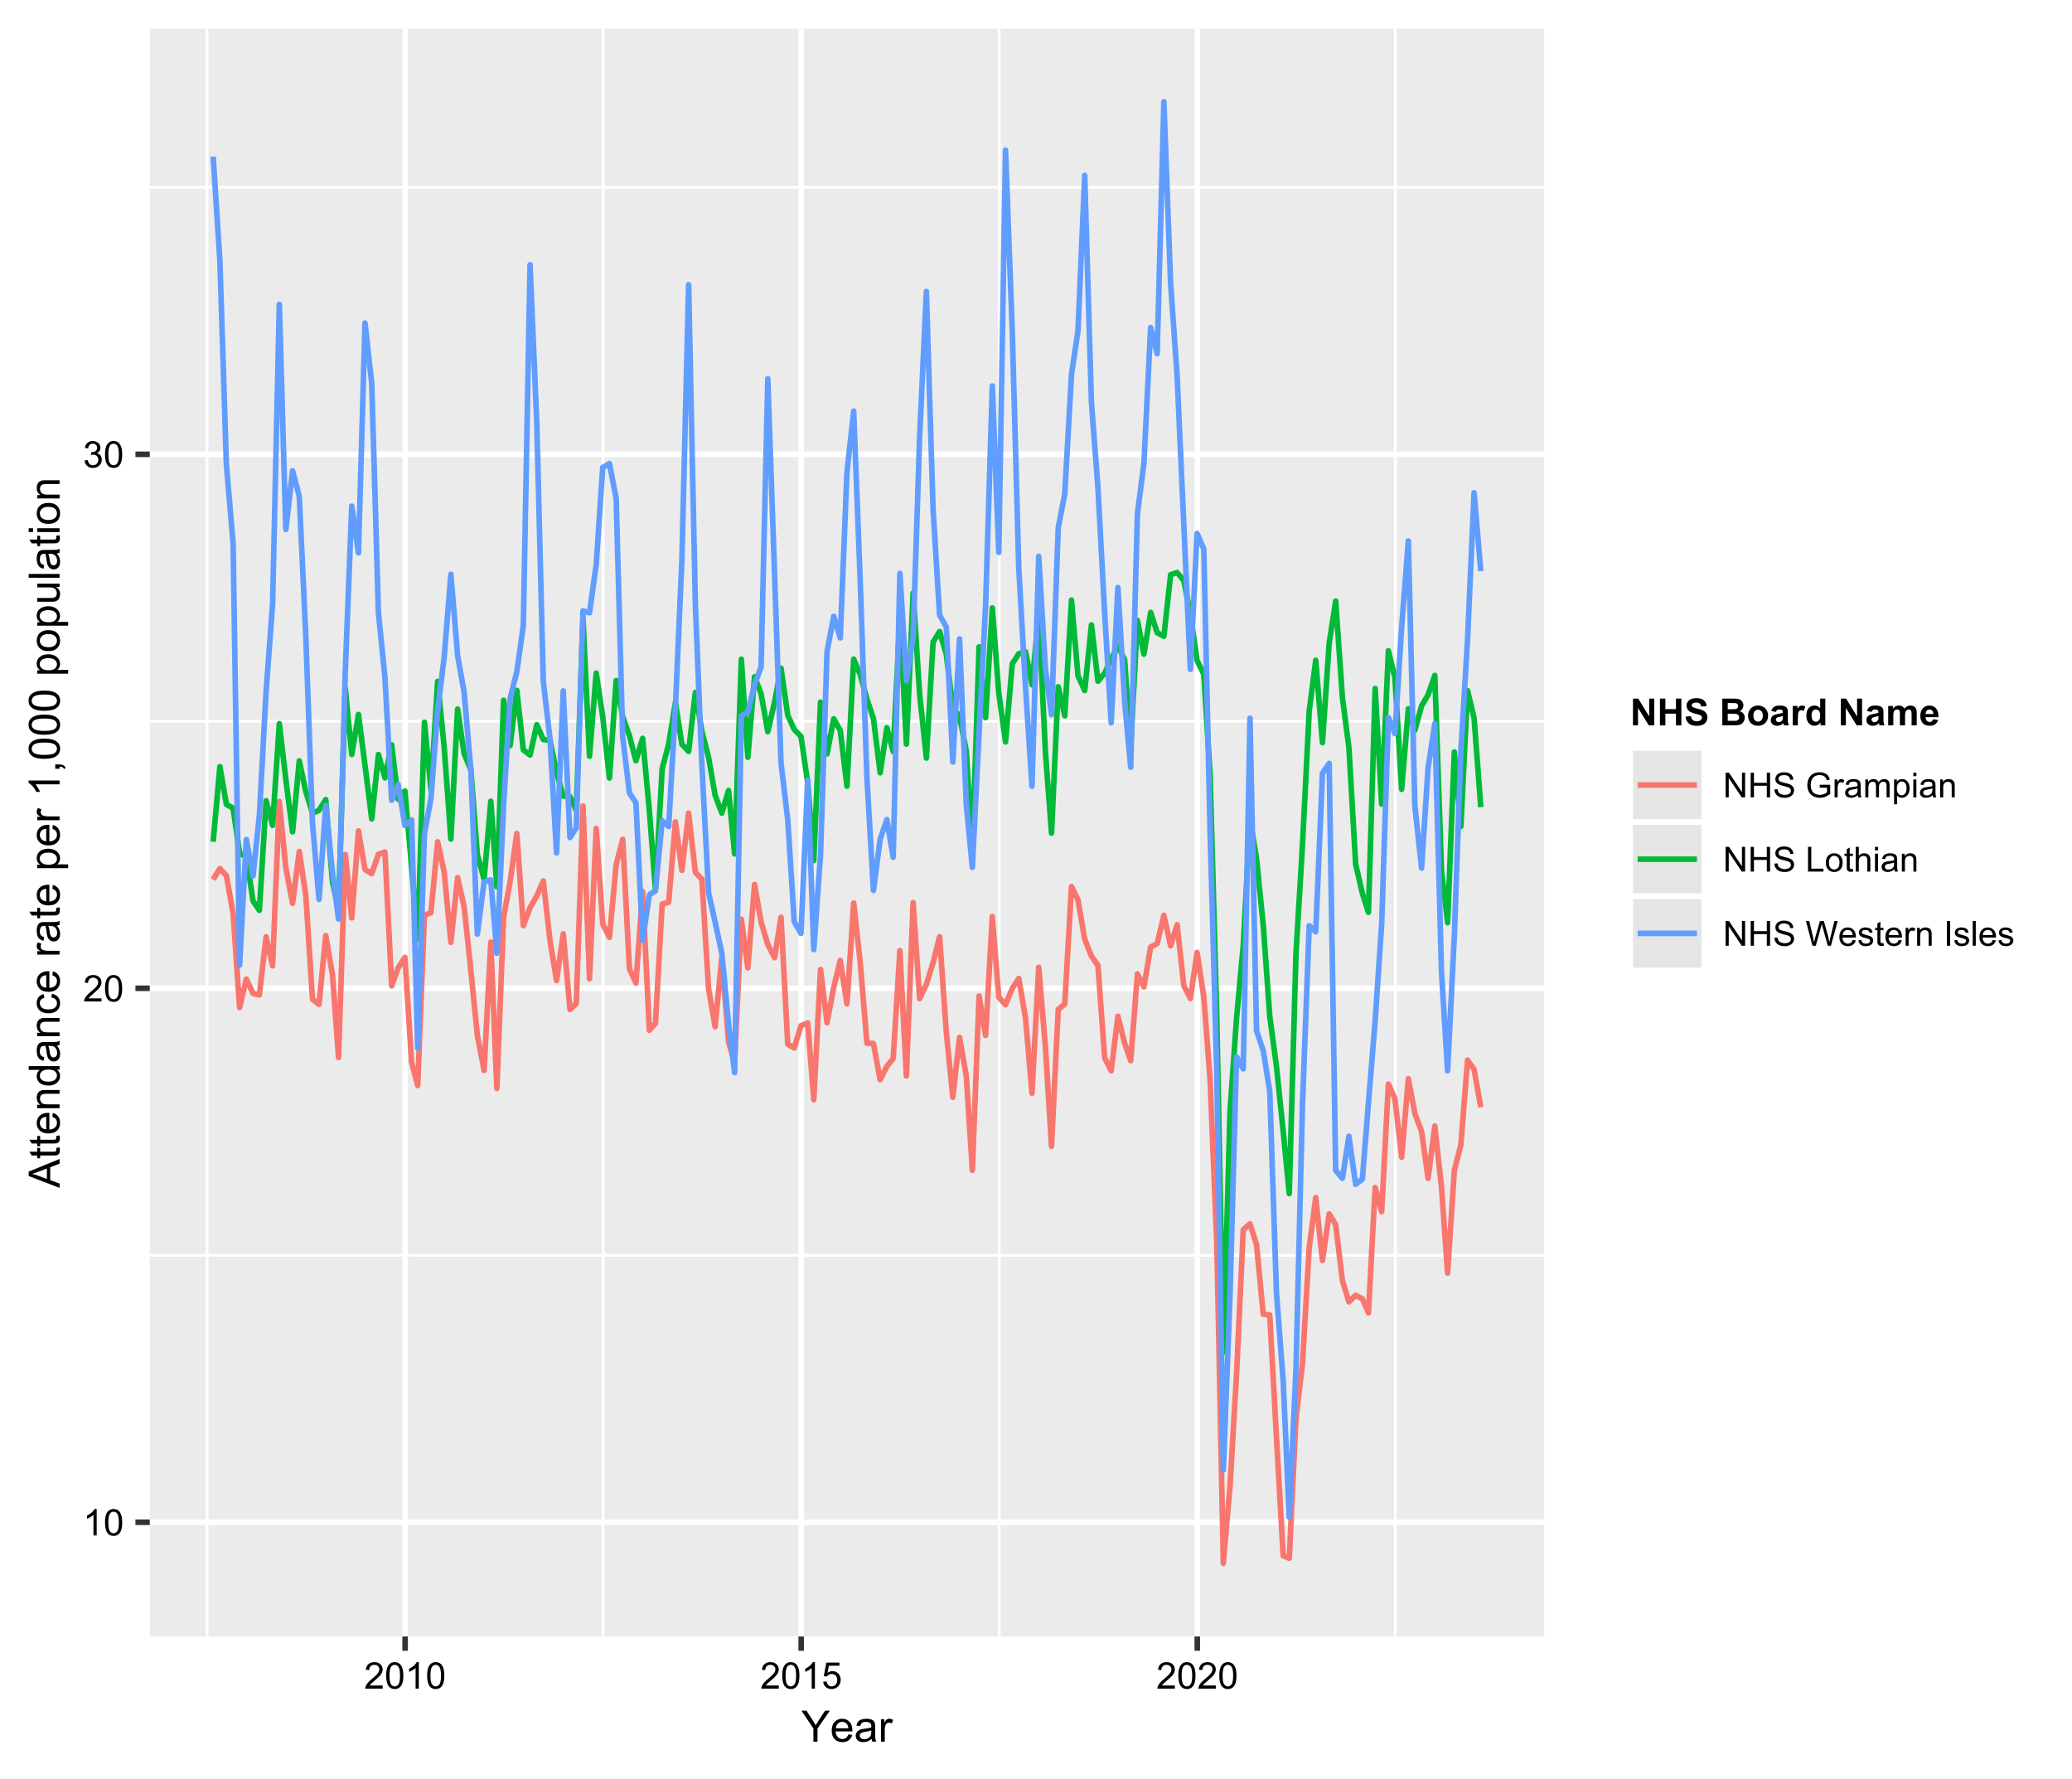 <?xml version="1.0" encoding="UTF-8"?>
<svg xmlns="http://www.w3.org/2000/svg" xmlns:xlink="http://www.w3.org/1999/xlink" width="396pt" height="340pt" viewBox="0 0 396 340" version="1.1">
<defs>
<g>
<symbol overflow="visible" id="glyph0-0">
<path style="stroke:none;" d="M 0.879 0 L 0.879 -4.398 L 4.398 -4.398 L 4.398 0 Z M 0.988 -0.109 L 4.289 -0.109 L 4.289 -4.289 L 0.988 -4.289 Z M 0.988 -0.109 "/>
</symbol>
<symbol overflow="visible" id="glyph0-1">
<path style="stroke:none;" d="M 2.621 0 L 2.004 0 L 2.004 -3.941 C 1.855 -3.797 1.66 -3.656 1.418 -3.516 C 1.176 -3.375 0.957 -3.266 0.766 -3.195 L 0.766 -3.797 C 1.109 -3.957 1.41 -4.152 1.672 -4.387 C 1.93 -4.617 2.113 -4.84 2.223 -5.059 L 2.621 -5.059 Z M 2.621 0 "/>
</symbol>
<symbol overflow="visible" id="glyph0-2">
<path style="stroke:none;" d="M 0.293 -2.484 C 0.293 -3.078 0.352 -3.555 0.477 -3.922 C 0.594 -4.281 0.777 -4.562 1.023 -4.762 C 1.262 -4.957 1.566 -5.055 1.934 -5.059 C 2.203 -5.055 2.438 -5 2.645 -4.895 C 2.848 -4.785 3.02 -4.629 3.152 -4.426 C 3.285 -4.215 3.387 -3.965 3.465 -3.676 C 3.535 -3.379 3.574 -2.984 3.578 -2.484 C 3.574 -1.891 3.512 -1.41 3.395 -1.051 C 3.27 -0.684 3.09 -0.406 2.852 -0.211 C 2.605 -0.016 2.301 0.082 1.934 0.086 C 1.449 0.082 1.066 -0.09 0.789 -0.438 C 0.457 -0.855 0.293 -1.539 0.293 -2.484 Z M 0.93 -2.484 C 0.926 -1.656 1.023 -1.105 1.219 -0.832 C 1.41 -0.559 1.648 -0.422 1.934 -0.422 C 2.219 -0.422 2.457 -0.559 2.652 -0.832 C 2.844 -1.105 2.941 -1.656 2.941 -2.484 C 2.941 -3.312 2.844 -3.863 2.652 -4.137 C 2.457 -4.41 2.215 -4.547 1.93 -4.547 C 1.641 -4.547 1.414 -4.426 1.246 -4.188 C 1.031 -3.879 0.926 -3.312 0.93 -2.484 Z M 0.93 -2.484 "/>
</symbol>
<symbol overflow="visible" id="glyph0-3">
<path style="stroke:none;" d="M 3.543 -0.594 L 3.543 0 L 0.215 0 C 0.207 -0.148 0.23 -0.289 0.285 -0.43 C 0.367 -0.652 0.504 -0.875 0.691 -1.098 C 0.879 -1.316 1.148 -1.574 1.504 -1.863 C 2.047 -2.309 2.418 -2.664 2.613 -2.93 C 2.805 -3.191 2.898 -3.438 2.902 -3.676 C 2.898 -3.918 2.812 -4.125 2.637 -4.293 C 2.461 -4.461 2.23 -4.547 1.953 -4.547 C 1.648 -4.547 1.41 -4.457 1.234 -4.277 C 1.055 -4.098 0.965 -3.852 0.965 -3.539 L 0.328 -3.602 C 0.371 -4.074 0.535 -4.434 0.82 -4.684 C 1.102 -4.93 1.48 -5.055 1.965 -5.059 C 2.445 -5.055 2.828 -4.922 3.113 -4.656 C 3.395 -4.387 3.539 -4.055 3.539 -3.66 C 3.539 -3.457 3.496 -3.258 3.414 -3.066 C 3.328 -2.867 3.191 -2.664 3 -2.449 C 2.809 -2.234 2.488 -1.938 2.047 -1.562 C 1.672 -1.25 1.434 -1.039 1.332 -0.93 C 1.223 -0.816 1.137 -0.703 1.074 -0.594 Z M 3.543 -0.594 "/>
</symbol>
<symbol overflow="visible" id="glyph0-4">
<path style="stroke:none;" d="M 0.297 -1.332 L 0.914 -1.414 C 0.984 -1.059 1.102 -0.805 1.273 -0.652 C 1.441 -0.496 1.652 -0.422 1.902 -0.422 C 2.188 -0.422 2.434 -0.52 2.637 -0.723 C 2.836 -0.922 2.934 -1.176 2.938 -1.477 C 2.934 -1.758 2.844 -1.988 2.66 -2.176 C 2.473 -2.355 2.234 -2.449 1.953 -2.453 C 1.832 -2.449 1.688 -2.426 1.516 -2.387 L 1.586 -2.93 C 1.625 -2.922 1.656 -2.918 1.684 -2.922 C 1.941 -2.918 2.18 -2.988 2.395 -3.129 C 2.602 -3.266 2.707 -3.477 2.711 -3.766 C 2.707 -3.988 2.629 -4.176 2.48 -4.328 C 2.324 -4.473 2.129 -4.547 1.887 -4.551 C 1.645 -4.547 1.441 -4.473 1.285 -4.324 C 1.121 -4.172 1.02 -3.945 0.977 -3.645 L 0.359 -3.754 C 0.43 -4.164 0.602 -4.484 0.871 -4.715 C 1.137 -4.941 1.473 -5.055 1.875 -5.059 C 2.148 -5.055 2.398 -4.996 2.633 -4.883 C 2.859 -4.762 3.039 -4.602 3.164 -4.398 C 3.285 -4.191 3.344 -3.977 3.348 -3.75 C 3.344 -3.531 3.285 -3.332 3.172 -3.152 C 3.051 -2.973 2.879 -2.832 2.652 -2.73 C 2.949 -2.66 3.18 -2.516 3.348 -2.301 C 3.508 -2.082 3.59 -1.812 3.594 -1.488 C 3.59 -1.047 3.43 -0.672 3.113 -0.367 C 2.789 -0.062 2.387 0.086 1.898 0.09 C 1.453 0.086 1.086 -0.043 0.797 -0.305 C 0.504 -0.57 0.336 -0.91 0.297 -1.332 Z M 0.297 -1.332 "/>
</symbol>
<symbol overflow="visible" id="glyph0-5">
<path style="stroke:none;" d="M 0.293 -1.32 L 0.941 -1.375 C 0.988 -1.059 1.102 -0.82 1.277 -0.66 C 1.449 -0.5 1.66 -0.422 1.91 -0.422 C 2.207 -0.422 2.457 -0.531 2.668 -0.758 C 2.871 -0.98 2.977 -1.281 2.977 -1.652 C 2.977 -2.004 2.875 -2.281 2.68 -2.488 C 2.477 -2.688 2.219 -2.789 1.902 -2.793 C 1.699 -2.789 1.52 -2.742 1.359 -2.656 C 1.199 -2.562 1.074 -2.445 0.984 -2.305 L 0.402 -2.383 L 0.891 -4.969 L 3.395 -4.969 L 3.395 -4.379 L 1.387 -4.379 L 1.113 -3.023 C 1.414 -3.234 1.73 -3.34 2.066 -3.34 C 2.504 -3.34 2.875 -3.188 3.18 -2.883 C 3.48 -2.578 3.633 -2.184 3.633 -1.707 C 3.633 -1.246 3.5 -0.855 3.234 -0.527 C 2.91 -0.121 2.469 0.082 1.91 0.086 C 1.449 0.082 1.074 -0.043 0.789 -0.297 C 0.496 -0.551 0.332 -0.891 0.293 -1.32 Z M 0.293 -1.32 "/>
</symbol>
<symbol overflow="visible" id="glyph1-0">
<path style="stroke:none;" d="M 1.031 0 L 1.031 -5.156 L 5.156 -5.156 L 5.156 0 Z M 1.16 -0.129 L 5.027 -0.129 L 5.027 -5.027 L 1.16 -5.027 Z M 1.16 -0.129 "/>
</symbol>
<symbol overflow="visible" id="glyph1-1">
<path style="stroke:none;" d="M 2.301 0 L 2.301 -2.5 L 0.023 -5.906 L 0.977 -5.906 L 2.141 -4.125 C 2.352 -3.789 2.551 -3.453 2.738 -3.125 C 2.91 -3.43 3.125 -3.777 3.383 -4.168 L 4.527 -5.906 L 5.438 -5.906 L 3.082 -2.5 L 3.082 0 Z M 2.301 0 "/>
</symbol>
<symbol overflow="visible" id="glyph1-2">
<path style="stroke:none;" d="M 3.473 -1.379 L 4.223 -1.285 C 4.102 -0.844 3.883 -0.504 3.562 -0.266 C 3.242 -0.023 2.832 0.094 2.34 0.098 C 1.711 0.094 1.215 -0.098 0.852 -0.48 C 0.48 -0.863 0.297 -1.402 0.301 -2.102 C 0.297 -2.82 0.484 -3.379 0.855 -3.777 C 1.227 -4.172 1.707 -4.371 2.301 -4.375 C 2.867 -4.371 3.332 -4.176 3.699 -3.789 C 4.059 -3.398 4.242 -2.852 4.246 -2.148 C 4.242 -2.102 4.242 -2.035 4.242 -1.953 L 1.051 -1.953 C 1.074 -1.48 1.207 -1.121 1.449 -0.875 C 1.684 -0.621 1.984 -0.496 2.344 -0.5 C 2.609 -0.496 2.836 -0.566 3.023 -0.707 C 3.211 -0.844 3.359 -1.066 3.473 -1.379 Z M 1.09 -2.551 L 3.48 -2.551 C 3.449 -2.906 3.355 -3.176 3.207 -3.359 C 2.973 -3.633 2.676 -3.773 2.309 -3.777 C 1.973 -3.773 1.691 -3.66 1.469 -3.441 C 1.238 -3.215 1.113 -2.918 1.09 -2.551 Z M 1.09 -2.551 "/>
</symbol>
<symbol overflow="visible" id="glyph1-3">
<path style="stroke:none;" d="M 3.336 -0.527 C 3.062 -0.297 2.805 -0.133 2.559 -0.043 C 2.309 0.051 2.043 0.094 1.762 0.098 C 1.289 0.094 0.926 -0.02 0.676 -0.246 C 0.418 -0.477 0.293 -0.77 0.297 -1.129 C 0.293 -1.336 0.34 -1.527 0.441 -1.699 C 0.535 -1.871 0.66 -2.008 0.816 -2.117 C 0.965 -2.219 1.141 -2.301 1.336 -2.355 C 1.477 -2.395 1.691 -2.43 1.98 -2.465 C 2.566 -2.531 2.996 -2.613 3.273 -2.715 C 3.273 -2.809 3.273 -2.875 3.277 -2.906 C 3.273 -3.199 3.207 -3.406 3.074 -3.527 C 2.887 -3.691 2.609 -3.773 2.246 -3.773 C 1.902 -3.773 1.652 -3.711 1.492 -3.594 C 1.328 -3.469 1.207 -3.258 1.133 -2.961 L 0.422 -3.059 C 0.484 -3.359 0.59 -3.602 0.738 -3.793 C 0.887 -3.977 1.098 -4.121 1.379 -4.223 C 1.656 -4.32 1.98 -4.371 2.352 -4.375 C 2.711 -4.371 3.008 -4.328 3.242 -4.246 C 3.469 -4.156 3.637 -4.047 3.746 -3.922 C 3.848 -3.789 3.926 -3.625 3.973 -3.43 C 3.996 -3.301 4.008 -3.078 4.008 -2.758 L 4.008 -1.793 C 4.008 -1.117 4.023 -0.688 4.055 -0.512 C 4.086 -0.332 4.145 -0.164 4.238 0 L 3.48 0 C 3.402 -0.148 3.352 -0.324 3.336 -0.527 Z M 3.273 -2.148 C 3.008 -2.035 2.613 -1.945 2.09 -1.875 C 1.789 -1.828 1.578 -1.777 1.457 -1.727 C 1.332 -1.672 1.238 -1.594 1.172 -1.492 C 1.102 -1.387 1.066 -1.273 1.07 -1.148 C 1.066 -0.953 1.141 -0.789 1.289 -0.664 C 1.438 -0.531 1.652 -0.469 1.934 -0.473 C 2.211 -0.469 2.457 -0.527 2.676 -0.652 C 2.891 -0.77 3.051 -0.938 3.156 -1.156 C 3.23 -1.316 3.27 -1.559 3.273 -1.883 Z M 3.273 -2.148 "/>
</symbol>
<symbol overflow="visible" id="glyph1-4">
<path style="stroke:none;" d="M 0.535 0 L 0.535 -4.277 L 1.188 -4.277 L 1.188 -3.629 C 1.352 -3.93 1.504 -4.133 1.648 -4.23 C 1.785 -4.324 1.941 -4.371 2.113 -4.375 C 2.355 -4.371 2.605 -4.293 2.859 -4.141 L 2.609 -3.469 C 2.43 -3.57 2.254 -3.621 2.078 -3.625 C 1.918 -3.621 1.773 -3.574 1.648 -3.48 C 1.52 -3.387 1.434 -3.254 1.383 -3.086 C 1.301 -2.824 1.258 -2.543 1.262 -2.238 L 1.262 0 Z M 0.535 0 "/>
</symbol>
<symbol overflow="visible" id="glyph2-0">
<path style="stroke:none;" d="M 0 -1.031 L -5.156 -1.031 L -5.156 -5.156 L 0 -5.156 Z M -0.129 -1.16 L -0.129 -5.027 L -5.027 -5.027 L -5.027 -1.16 Z M -0.129 -1.16 "/>
</symbol>
<symbol overflow="visible" id="glyph2-1">
<path style="stroke:none;" d="M 0 0.012 L -5.906 -2.258 L -5.906 -3.098 L 0 -5.516 L 0 -4.625 L -1.789 -3.938 L -1.789 -1.465 L 0 -0.816 Z M -2.426 -1.691 L -2.426 -3.695 L -4.062 -3.078 C -4.555 -2.887 -4.965 -2.75 -5.285 -2.66 C -4.906 -2.582 -4.527 -2.473 -4.156 -2.34 Z M -2.426 -1.691 "/>
</symbol>
<symbol overflow="visible" id="glyph2-2">
<path style="stroke:none;" d="M -0.648 -2.125 L -0.008 -2.23 C 0.035 -2.023 0.051 -1.84 0.055 -1.684 C 0.051 -1.418 0.016 -1.215 -0.066 -1.07 C -0.145 -0.926 -0.254 -0.824 -0.395 -0.766 C -0.527 -0.703 -0.816 -0.672 -1.254 -0.676 L -3.715 -0.676 L -3.715 -0.145 L -4.277 -0.145 L -4.277 -0.676 L -5.336 -0.676 L -5.773 -1.398 L -4.277 -1.398 L -4.277 -2.129 L -3.715 -2.129 L -3.715 -1.398 L -1.211 -1.398 C -1.004 -1.395 -0.871 -1.406 -0.812 -1.434 C -0.754 -1.457 -0.707 -1.5 -0.672 -1.559 C -0.637 -1.617 -0.621 -1.699 -0.621 -1.809 C -0.621 -1.887 -0.629 -1.992 -0.648 -2.125 Z M -0.648 -2.125 "/>
</symbol>
<symbol overflow="visible" id="glyph2-3">
<path style="stroke:none;" d="M -1.379 -3.473 L -1.285 -4.223 C -0.844 -4.102 -0.504 -3.883 -0.266 -3.562 C -0.023 -3.242 0.094 -2.832 0.098 -2.34 C 0.094 -1.711 -0.098 -1.215 -0.48 -0.852 C -0.863 -0.48 -1.402 -0.297 -2.102 -0.301 C -2.82 -0.297 -3.379 -0.484 -3.777 -0.855 C -4.172 -1.227 -4.371 -1.707 -4.375 -2.301 C -4.371 -2.871 -4.176 -3.34 -3.789 -3.703 C -3.398 -4.062 -2.852 -4.242 -2.148 -4.246 C -2.102 -4.242 -2.035 -4.242 -1.953 -4.242 L -1.953 -1.051 C -1.48 -1.074 -1.121 -1.207 -0.875 -1.449 C -0.621 -1.684 -0.496 -1.984 -0.5 -2.344 C -0.496 -2.609 -0.566 -2.836 -0.707 -3.023 C -0.844 -3.211 -1.066 -3.359 -1.379 -3.473 Z M -2.551 -1.09 L -2.551 -3.48 C -2.906 -3.449 -3.176 -3.355 -3.359 -3.207 C -3.633 -2.973 -3.773 -2.676 -3.777 -2.309 C -3.773 -1.973 -3.66 -1.691 -3.441 -1.469 C -3.215 -1.238 -2.918 -1.113 -2.551 -1.09 Z M -2.551 -1.09 "/>
</symbol>
<symbol overflow="visible" id="glyph2-4">
<path style="stroke:none;" d="M 0 -0.543 L -4.277 -0.543 L -4.277 -1.195 L -3.668 -1.195 C -4.137 -1.508 -4.371 -1.961 -4.375 -2.559 C -4.371 -2.812 -4.324 -3.051 -4.234 -3.27 C -4.141 -3.484 -4.02 -3.645 -3.871 -3.754 C -3.719 -3.859 -3.539 -3.934 -3.336 -3.98 C -3.195 -4.004 -2.961 -4.02 -2.629 -4.02 L 0 -4.02 L 0 -3.297 L -2.602 -3.297 C -2.898 -3.293 -3.117 -3.266 -3.266 -3.211 C -3.406 -3.152 -3.523 -3.051 -3.613 -2.91 C -3.699 -2.766 -3.742 -2.598 -3.746 -2.406 C -3.742 -2.094 -3.645 -1.828 -3.449 -1.605 C -3.25 -1.379 -2.879 -1.266 -2.336 -1.27 L 0 -1.27 Z M 0 -0.543 "/>
</symbol>
<symbol overflow="visible" id="glyph2-5">
<path style="stroke:none;" d="M 0 -3.32 L -0.539 -3.32 C -0.117 -3.047 0.094 -2.648 0.098 -2.121 C 0.094 -1.777 0.004 -1.461 -0.184 -1.18 C -0.371 -0.891 -0.637 -0.672 -0.973 -0.516 C -1.309 -0.359 -1.695 -0.281 -2.137 -0.281 C -2.562 -0.281 -2.949 -0.352 -3.297 -0.496 C -3.645 -0.637 -3.91 -0.852 -4.098 -1.137 C -4.277 -1.418 -4.371 -1.734 -4.375 -2.09 C -4.371 -2.344 -4.316 -2.574 -4.211 -2.777 C -4.098 -2.98 -3.957 -3.145 -3.785 -3.27 L -5.906 -3.27 L -5.906 -3.992 L 0 -3.992 Z M -2.137 -1.027 C -1.586 -1.023 -1.176 -1.141 -0.906 -1.371 C -0.633 -1.602 -0.496 -1.875 -0.5 -2.191 C -0.496 -2.508 -0.625 -2.777 -0.887 -3 C -1.145 -3.219 -1.543 -3.328 -2.074 -3.332 C -2.66 -3.328 -3.09 -3.215 -3.363 -2.992 C -3.637 -2.766 -3.773 -2.488 -3.773 -2.16 C -3.773 -1.836 -3.641 -1.566 -3.379 -1.352 C -3.113 -1.133 -2.699 -1.023 -2.137 -1.027 Z M -2.137 -1.027 "/>
</symbol>
<symbol overflow="visible" id="glyph2-6">
<path style="stroke:none;" d="M -0.527 -3.336 C -0.297 -3.062 -0.133 -2.805 -0.043 -2.559 C 0.051 -2.309 0.094 -2.043 0.098 -1.762 C 0.094 -1.289 -0.02 -0.926 -0.246 -0.676 C -0.477 -0.418 -0.77 -0.293 -1.129 -0.297 C -1.336 -0.293 -1.527 -0.34 -1.699 -0.441 C -1.871 -0.535 -2.008 -0.66 -2.117 -0.816 C -2.219 -0.965 -2.301 -1.141 -2.355 -1.336 C -2.395 -1.477 -2.43 -1.691 -2.465 -1.98 C -2.531 -2.566 -2.613 -2.996 -2.715 -3.273 C -2.809 -3.273 -2.875 -3.273 -2.906 -3.277 C -3.199 -3.273 -3.406 -3.207 -3.527 -3.074 C -3.691 -2.887 -3.773 -2.609 -3.773 -2.246 C -3.773 -1.902 -3.711 -1.652 -3.594 -1.492 C -3.469 -1.328 -3.258 -1.207 -2.961 -1.133 L -3.059 -0.422 C -3.359 -0.484 -3.602 -0.59 -3.793 -0.738 C -3.977 -0.887 -4.121 -1.098 -4.223 -1.379 C -4.32 -1.656 -4.371 -1.98 -4.375 -2.352 C -4.371 -2.715 -4.328 -3.012 -4.246 -3.242 C -4.156 -3.469 -4.047 -3.637 -3.922 -3.746 C -3.789 -3.848 -3.625 -3.926 -3.43 -3.973 C -3.301 -3.996 -3.078 -4.008 -2.758 -4.008 L -1.793 -4.008 C -1.117 -4.008 -0.688 -4.023 -0.512 -4.055 C -0.332 -4.086 -0.164 -4.145 0 -4.238 L 0 -3.48 C -0.148 -3.402 -0.324 -3.352 -0.527 -3.336 Z M -2.148 -3.273 C -2.035 -3.008 -1.945 -2.613 -1.875 -2.09 C -1.828 -1.789 -1.777 -1.578 -1.727 -1.457 C -1.672 -1.332 -1.594 -1.238 -1.492 -1.172 C -1.387 -1.102 -1.273 -1.066 -1.148 -1.07 C -0.953 -1.066 -0.789 -1.141 -0.664 -1.289 C -0.531 -1.438 -0.469 -1.652 -0.473 -1.934 C -0.469 -2.211 -0.527 -2.457 -0.652 -2.676 C -0.77 -2.891 -0.938 -3.051 -1.156 -3.156 C -1.316 -3.23 -1.559 -3.27 -1.883 -3.273 Z M -2.148 -3.273 "/>
</symbol>
<symbol overflow="visible" id="glyph2-7">
<path style="stroke:none;" d="M -1.566 -3.336 L -1.473 -4.047 C -0.98 -3.965 -0.598 -3.766 -0.32 -3.449 C -0.043 -3.125 0.094 -2.73 0.098 -2.27 C 0.094 -1.68 -0.094 -1.211 -0.477 -0.855 C -0.855 -0.5 -1.406 -0.32 -2.121 -0.324 C -2.582 -0.32 -2.984 -0.398 -3.336 -0.551 C -3.68 -0.703 -3.941 -0.934 -4.113 -1.25 C -4.285 -1.559 -4.371 -1.902 -4.375 -2.273 C -4.371 -2.734 -4.254 -3.113 -4.02 -3.41 C -3.785 -3.707 -3.449 -3.895 -3.02 -3.98 L -2.914 -3.273 C -3.195 -3.207 -3.41 -3.09 -3.559 -2.918 C -3.699 -2.746 -3.773 -2.539 -3.777 -2.301 C -3.773 -1.934 -3.641 -1.637 -3.383 -1.41 C -3.117 -1.18 -2.707 -1.066 -2.145 -1.066 C -1.566 -1.066 -1.148 -1.176 -0.891 -1.395 C -0.629 -1.613 -0.496 -1.902 -0.5 -2.262 C -0.496 -2.543 -0.586 -2.777 -0.762 -2.973 C -0.934 -3.16 -1.199 -3.281 -1.566 -3.336 Z M -1.566 -3.336 "/>
</symbol>
<symbol overflow="visible" id="glyph2-8">
<path style="stroke:none;" d=""/>
</symbol>
<symbol overflow="visible" id="glyph2-9">
<path style="stroke:none;" d="M 0 -0.535 L -4.277 -0.535 L -4.277 -1.188 L -3.629 -1.188 C -3.93 -1.352 -4.133 -1.504 -4.23 -1.648 C -4.324 -1.785 -4.371 -1.941 -4.375 -2.113 C -4.371 -2.355 -4.293 -2.605 -4.141 -2.859 L -3.469 -2.609 C -3.57 -2.43 -3.621 -2.254 -3.625 -2.078 C -3.621 -1.918 -3.574 -1.773 -3.48 -1.648 C -3.387 -1.52 -3.254 -1.434 -3.086 -1.383 C -2.824 -1.301 -2.543 -1.258 -2.238 -1.262 L 0 -1.262 Z M 0 -0.535 "/>
</symbol>
<symbol overflow="visible" id="glyph2-10">
<path style="stroke:none;" d="M 1.641 -0.543 L -4.277 -0.543 L -4.277 -1.203 L -3.723 -1.203 C -3.934 -1.355 -4.098 -1.531 -4.211 -1.73 C -4.316 -1.926 -4.371 -2.164 -4.375 -2.445 C -4.371 -2.805 -4.277 -3.129 -4.094 -3.41 C -3.902 -3.691 -3.637 -3.902 -3.297 -4.043 C -2.953 -4.184 -2.578 -4.254 -2.172 -4.258 C -1.73 -4.254 -1.336 -4.176 -0.988 -4.02 C -0.637 -3.863 -0.367 -3.633 -0.184 -3.336 C 0.004 -3.031 0.094 -2.719 0.098 -2.395 C 0.094 -2.148 0.047 -1.93 -0.055 -1.742 C -0.156 -1.547 -0.285 -1.391 -0.441 -1.27 L 1.641 -1.27 Z M -2.113 -1.199 C -1.562 -1.195 -1.156 -1.305 -0.895 -1.531 C -0.629 -1.75 -0.496 -2.023 -0.5 -2.344 C -0.496 -2.664 -0.633 -2.938 -0.906 -3.172 C -1.176 -3.398 -1.598 -3.516 -2.176 -3.516 C -2.715 -3.516 -3.125 -3.402 -3.398 -3.18 C -3.672 -2.953 -3.809 -2.684 -3.809 -2.375 C -3.809 -2.062 -3.664 -1.789 -3.375 -1.555 C -3.086 -1.312 -2.664 -1.195 -2.113 -1.199 Z M -2.113 -1.199 "/>
</symbol>
<symbol overflow="visible" id="glyph2-11">
<path style="stroke:none;" d="M 0 -3.074 L 0 -2.348 L -4.621 -2.348 C -4.453 -2.172 -4.285 -1.941 -4.121 -1.66 C -3.949 -1.375 -3.824 -1.121 -3.746 -0.898 L -4.445 -0.898 C -4.637 -1.301 -4.867 -1.656 -5.141 -1.961 C -5.406 -2.262 -5.672 -2.477 -5.93 -2.605 L -5.93 -3.074 Z M 0 -3.074 "/>
</symbol>
<symbol overflow="visible" id="glyph2-12">
<path style="stroke:none;" d="M 0 -0.734 L -0.824 -0.734 L -0.824 -1.559 L 0 -1.559 C 0.305 -1.559 0.547 -1.504 0.734 -1.398 C 0.918 -1.289 1.062 -1.117 1.168 -0.887 L 0.859 -0.684 C 0.789 -0.836 0.691 -0.949 0.562 -1.023 C 0.43 -1.094 0.242 -1.133 0 -1.145 Z M 0 -0.734 "/>
</symbol>
<symbol overflow="visible" id="glyph2-13">
<path style="stroke:none;" d="M -2.914 -0.344 C -3.609 -0.34 -4.172 -0.41 -4.598 -0.559 C -5.023 -0.699 -5.352 -0.914 -5.582 -1.199 C -5.812 -1.48 -5.93 -1.836 -5.93 -2.27 C -5.93 -2.582 -5.863 -2.859 -5.738 -3.102 C -5.605 -3.336 -5.422 -3.535 -5.184 -3.691 C -4.941 -3.848 -4.648 -3.969 -4.305 -4.059 C -3.957 -4.148 -3.492 -4.195 -2.914 -4.195 C -2.219 -4.195 -1.66 -4.121 -1.234 -3.98 C -0.809 -3.832 -0.48 -3.621 -0.246 -3.34 C -0.016 -3.059 0.098 -2.699 0.102 -2.27 C 0.098 -1.695 -0.102 -1.25 -0.512 -0.926 C -1 -0.535 -1.801 -0.34 -2.914 -0.344 Z M -2.914 -1.086 C -1.938 -1.082 -1.293 -1.195 -0.977 -1.426 C -0.652 -1.652 -0.492 -1.934 -0.496 -2.27 C -0.492 -2.598 -0.652 -2.879 -0.977 -3.105 C -1.297 -3.332 -1.941 -3.445 -2.914 -3.449 C -3.883 -3.445 -4.527 -3.332 -4.848 -3.105 C -5.164 -2.879 -5.324 -2.598 -5.328 -2.262 C -5.324 -1.926 -5.184 -1.656 -4.906 -1.461 C -4.543 -1.207 -3.879 -1.082 -2.914 -1.086 Z M -2.914 -1.086 "/>
</symbol>
<symbol overflow="visible" id="glyph2-14">
<path style="stroke:none;" d="M -2.141 -0.273 C -2.93 -0.27 -3.516 -0.488 -3.898 -0.934 C -4.211 -1.301 -4.371 -1.75 -4.375 -2.281 C -4.371 -2.867 -4.18 -3.348 -3.797 -3.723 C -3.41 -4.09 -2.875 -4.277 -2.199 -4.281 C -1.645 -4.277 -1.211 -4.195 -0.898 -4.031 C -0.578 -3.867 -0.336 -3.625 -0.164 -3.312 C 0.008 -2.992 0.094 -2.648 0.098 -2.281 C 0.094 -1.68 -0.094 -1.195 -0.477 -0.828 C -0.859 -0.453 -1.414 -0.27 -2.141 -0.273 Z M -2.141 -1.02 C -1.586 -1.02 -1.176 -1.137 -0.906 -1.375 C -0.633 -1.613 -0.496 -1.914 -0.5 -2.281 C -0.496 -2.637 -0.633 -2.938 -0.91 -3.176 C -1.18 -3.414 -1.598 -3.531 -2.164 -3.535 C -2.688 -3.531 -3.09 -3.414 -3.363 -3.176 C -3.637 -2.934 -3.773 -2.633 -3.773 -2.281 C -3.773 -1.914 -3.637 -1.613 -3.367 -1.375 C -3.094 -1.137 -2.684 -1.02 -2.141 -1.02 Z M -2.141 -1.02 "/>
</symbol>
<symbol overflow="visible" id="glyph2-15">
<path style="stroke:none;" d="M 0 -3.348 L -0.629 -3.348 C -0.145 -3.012 0.094 -2.559 0.098 -1.988 C 0.094 -1.73 0.047 -1.496 -0.047 -1.281 C -0.141 -1.059 -0.262 -0.895 -0.41 -0.793 C -0.559 -0.684 -0.738 -0.609 -0.949 -0.57 C -1.09 -0.539 -1.316 -0.527 -1.629 -0.527 L -4.277 -0.527 L -4.277 -1.254 L -1.906 -1.254 C -1.523 -1.254 -1.27 -1.266 -1.141 -1.297 C -0.949 -1.34 -0.801 -1.438 -0.691 -1.586 C -0.582 -1.73 -0.527 -1.914 -0.527 -2.137 C -0.527 -2.352 -0.582 -2.555 -0.695 -2.746 C -0.805 -2.938 -0.957 -3.074 -1.148 -3.152 C -1.34 -3.23 -1.617 -3.27 -1.984 -3.27 L -4.277 -3.27 L -4.277 -3.996 L 0 -3.996 Z M 0 -3.348 "/>
</symbol>
<symbol overflow="visible" id="glyph2-16">
<path style="stroke:none;" d="M 0 -0.527 L -5.906 -0.527 L -5.906 -1.254 L 0 -1.254 Z M 0 -0.527 "/>
</symbol>
<symbol overflow="visible" id="glyph2-17">
<path style="stroke:none;" d="M -5.07 -0.547 L -5.906 -0.547 L -5.906 -1.273 L -5.07 -1.273 Z M 0 -0.547 L -4.277 -0.547 L -4.277 -1.273 L 0 -1.273 Z M 0 -0.547 "/>
</symbol>
<symbol overflow="visible" id="glyph3-0">
<path style="stroke:none;" d="M 0.895 0 L 0.895 -4.469 L 4.469 -4.469 L 4.469 0 Z M 1.004 -0.113 L 4.355 -0.113 L 4.355 -4.355 L 1.004 -4.355 Z M 1.004 -0.113 "/>
</symbol>
<symbol overflow="visible" id="glyph3-1">
<path style="stroke:none;" d="M 0.531 0 L 0.531 -5.117 L 1.535 -5.117 L 3.633 -1.699 L 3.633 -5.117 L 4.59 -5.117 L 4.59 0 L 3.555 0 L 1.492 -3.336 L 1.492 0 Z M 0.531 0 "/>
</symbol>
<symbol overflow="visible" id="glyph3-2">
<path style="stroke:none;" d="M 0.523 0 L 0.523 -5.117 L 1.559 -5.117 L 1.559 -3.105 L 3.582 -3.105 L 3.582 -5.117 L 4.617 -5.117 L 4.617 0 L 3.582 0 L 3.582 -2.238 L 1.559 -2.238 L 1.559 0 Z M 0.523 0 "/>
</symbol>
<symbol overflow="visible" id="glyph3-3">
<path style="stroke:none;" d="M 0.258 -1.664 L 1.266 -1.762 C 1.324 -1.422 1.445 -1.176 1.633 -1.02 C 1.816 -0.859 2.066 -0.777 2.383 -0.781 C 2.711 -0.777 2.961 -0.848 3.133 -0.992 C 3.301 -1.129 3.387 -1.297 3.387 -1.488 C 3.387 -1.605 3.348 -1.707 3.277 -1.793 C 3.203 -1.879 3.082 -1.953 2.906 -2.02 C 2.785 -2.059 2.508 -2.133 2.082 -2.242 C 1.523 -2.379 1.137 -2.547 0.914 -2.746 C 0.602 -3.027 0.445 -3.371 0.445 -3.777 C 0.445 -4.035 0.516 -4.277 0.664 -4.508 C 0.809 -4.73 1.023 -4.906 1.305 -5.027 C 1.582 -5.145 1.918 -5.203 2.312 -5.207 C 2.949 -5.203 3.434 -5.062 3.762 -4.781 C 4.086 -4.5 4.254 -4.125 4.273 -3.656 L 3.238 -3.609 C 3.191 -3.871 3.098 -4.059 2.953 -4.176 C 2.809 -4.289 2.59 -4.348 2.301 -4.352 C 2 -4.348 1.766 -4.285 1.594 -4.164 C 1.484 -4.082 1.43 -3.977 1.43 -3.848 C 1.43 -3.723 1.48 -3.617 1.586 -3.535 C 1.715 -3.422 2.031 -3.309 2.535 -3.191 C 3.035 -3.07 3.406 -2.949 3.648 -2.824 C 3.887 -2.699 4.074 -2.523 4.215 -2.305 C 4.348 -2.082 4.418 -1.812 4.418 -1.492 C 4.418 -1.195 4.336 -0.918 4.172 -0.664 C 4.008 -0.406 3.777 -0.219 3.484 -0.094 C 3.184 0.027 2.812 0.086 2.371 0.09 C 1.719 0.086 1.223 -0.059 0.879 -0.355 C 0.531 -0.652 0.324 -1.09 0.258 -1.664 Z M 0.258 -1.664 "/>
</symbol>
<symbol overflow="visible" id="glyph3-4">
<path style="stroke:none;" d=""/>
</symbol>
<symbol overflow="visible" id="glyph3-5">
<path style="stroke:none;" d="M 0.523 -5.117 L 2.57 -5.117 C 2.973 -5.113 3.273 -5.098 3.473 -5.066 C 3.672 -5.031 3.852 -4.961 4.008 -4.855 C 4.164 -4.746 4.293 -4.602 4.402 -4.426 C 4.504 -4.246 4.559 -4.047 4.559 -3.828 C 4.559 -3.586 4.492 -3.367 4.363 -3.168 C 4.234 -2.969 4.059 -2.82 3.84 -2.719 C 4.148 -2.625 4.391 -2.469 4.559 -2.254 C 4.727 -2.031 4.809 -1.773 4.812 -1.484 C 4.809 -1.246 4.754 -1.02 4.648 -0.805 C 4.535 -0.582 4.387 -0.406 4.203 -0.277 C 4.016 -0.145 3.785 -0.066 3.512 -0.035 C 3.336 -0.016 2.922 -0.004 2.266 0 L 0.523 0 Z M 1.559 -4.266 L 1.559 -3.082 L 2.234 -3.082 C 2.633 -3.082 2.883 -3.086 2.984 -3.102 C 3.156 -3.117 3.297 -3.18 3.402 -3.281 C 3.5 -3.383 3.551 -3.516 3.555 -3.684 C 3.551 -3.84 3.508 -3.969 3.422 -4.07 C 3.336 -4.168 3.207 -4.227 3.035 -4.25 C 2.93 -4.258 2.633 -4.266 2.152 -4.266 Z M 1.559 -2.23 L 1.559 -0.863 L 2.516 -0.863 C 2.883 -0.859 3.121 -0.871 3.223 -0.895 C 3.375 -0.922 3.5 -0.988 3.598 -1.098 C 3.691 -1.203 3.738 -1.348 3.742 -1.531 C 3.738 -1.68 3.699 -1.812 3.629 -1.922 C 3.551 -2.031 3.445 -2.109 3.309 -2.156 C 3.164 -2.203 2.859 -2.227 2.391 -2.23 Z M 1.559 -2.23 "/>
</symbol>
<symbol overflow="visible" id="glyph3-6">
<path style="stroke:none;" d="M 0.285 -1.906 C 0.281 -2.227 0.363 -2.543 0.527 -2.852 C 0.688 -3.152 0.914 -3.387 1.211 -3.551 C 1.504 -3.711 1.832 -3.789 2.195 -3.793 C 2.754 -3.789 3.215 -3.609 3.574 -3.246 C 3.934 -2.879 4.113 -2.418 4.113 -1.863 C 4.113 -1.301 3.93 -0.836 3.57 -0.469 C 3.203 -0.102 2.75 0.082 2.203 0.082 C 1.859 0.082 1.535 0.008 1.23 -0.148 C 0.922 -0.297 0.688 -0.523 0.527 -0.82 C 0.363 -1.117 0.281 -1.477 0.285 -1.906 Z M 1.293 -1.855 C 1.289 -1.484 1.375 -1.203 1.555 -1.008 C 1.727 -0.812 1.941 -0.715 2.199 -0.715 C 2.449 -0.715 2.664 -0.812 2.844 -1.008 C 3.016 -1.203 3.105 -1.484 3.105 -1.859 C 3.105 -2.219 3.016 -2.5 2.844 -2.699 C 2.664 -2.891 2.449 -2.988 2.199 -2.992 C 1.941 -2.988 1.727 -2.891 1.555 -2.699 C 1.375 -2.5 1.289 -2.219 1.293 -1.855 Z M 1.293 -1.855 "/>
</symbol>
<symbol overflow="visible" id="glyph3-7">
<path style="stroke:none;" d="M 1.246 -2.578 L 0.355 -2.738 C 0.453 -3.09 0.625 -3.355 0.871 -3.531 C 1.113 -3.703 1.477 -3.789 1.961 -3.793 C 2.395 -3.789 2.719 -3.738 2.938 -3.637 C 3.148 -3.531 3.301 -3.398 3.391 -3.242 C 3.477 -3.078 3.52 -2.785 3.523 -2.363 L 3.512 -1.219 C 3.508 -0.891 3.523 -0.648 3.559 -0.496 C 3.586 -0.34 3.645 -0.176 3.734 0 L 2.766 0 C 2.738 -0.062 2.707 -0.156 2.672 -0.289 C 2.652 -0.344 2.641 -0.383 2.637 -0.406 C 2.465 -0.238 2.285 -0.117 2.098 -0.039 C 1.906 0.043 1.703 0.082 1.488 0.082 C 1.105 0.082 0.801 -0.02 0.582 -0.227 C 0.359 -0.434 0.25 -0.695 0.254 -1.012 C 0.25 -1.219 0.301 -1.406 0.402 -1.574 C 0.5 -1.734 0.641 -1.859 0.824 -1.949 C 1.004 -2.035 1.266 -2.113 1.605 -2.18 C 2.062 -2.266 2.379 -2.344 2.559 -2.418 L 2.559 -2.516 C 2.555 -2.703 2.508 -2.84 2.418 -2.918 C 2.324 -2.996 2.148 -3.035 1.891 -3.039 C 1.715 -3.035 1.578 -3 1.48 -2.938 C 1.383 -2.867 1.305 -2.75 1.246 -2.578 Z M 2.559 -1.781 C 2.43 -1.738 2.23 -1.688 1.961 -1.629 C 1.688 -1.57 1.512 -1.512 1.43 -1.461 C 1.297 -1.367 1.23 -1.254 1.234 -1.113 C 1.23 -0.973 1.281 -0.852 1.387 -0.758 C 1.488 -0.656 1.621 -0.609 1.781 -0.609 C 1.957 -0.609 2.125 -0.664 2.285 -0.781 C 2.402 -0.867 2.48 -0.977 2.52 -1.105 C 2.543 -1.188 2.555 -1.348 2.559 -1.586 Z M 2.559 -1.781 "/>
</symbol>
<symbol overflow="visible" id="glyph3-8">
<path style="stroke:none;" d="M 1.453 0 L 0.473 0 L 0.473 -3.707 L 1.383 -3.707 L 1.383 -3.18 C 1.539 -3.426 1.676 -3.59 1.801 -3.672 C 1.922 -3.75 2.066 -3.789 2.227 -3.793 C 2.449 -3.789 2.664 -3.727 2.875 -3.605 L 2.57 -2.75 C 2.402 -2.852 2.25 -2.906 2.109 -2.91 C 1.969 -2.906 1.852 -2.867 1.758 -2.797 C 1.664 -2.719 1.59 -2.582 1.535 -2.387 C 1.48 -2.184 1.453 -1.77 1.453 -1.145 Z M 1.453 0 "/>
</symbol>
<symbol overflow="visible" id="glyph3-9">
<path style="stroke:none;" d="M 3.914 0 L 3.004 0 L 3.004 -0.543 C 2.852 -0.328 2.672 -0.172 2.465 -0.07 C 2.258 0.031 2.051 0.082 1.844 0.082 C 1.414 0.082 1.047 -0.086 0.746 -0.43 C 0.441 -0.77 0.293 -1.25 0.293 -1.867 C 0.293 -2.492 0.438 -2.969 0.734 -3.301 C 1.027 -3.625 1.402 -3.789 1.855 -3.793 C 2.27 -3.789 2.629 -3.617 2.934 -3.273 L 2.934 -5.117 L 3.914 -5.117 Z M 1.297 -1.934 C 1.293 -1.535 1.348 -1.246 1.461 -1.074 C 1.613 -0.816 1.836 -0.691 2.121 -0.691 C 2.348 -0.691 2.539 -0.785 2.699 -0.977 C 2.855 -1.168 2.934 -1.457 2.938 -1.84 C 2.934 -2.266 2.859 -2.57 2.707 -2.758 C 2.551 -2.941 2.352 -3.035 2.117 -3.039 C 1.879 -3.035 1.684 -2.941 1.531 -2.762 C 1.371 -2.574 1.293 -2.301 1.297 -1.934 Z M 1.297 -1.934 "/>
</symbol>
<symbol overflow="visible" id="glyph3-10">
<path style="stroke:none;" d="M 0.441 -3.707 L 1.344 -3.707 L 1.344 -3.203 C 1.664 -3.594 2.051 -3.789 2.5 -3.793 C 2.734 -3.789 2.941 -3.742 3.117 -3.645 C 3.289 -3.547 3.43 -3.398 3.547 -3.203 C 3.707 -3.398 3.883 -3.547 4.074 -3.645 C 4.258 -3.742 4.461 -3.789 4.68 -3.793 C 4.949 -3.789 5.18 -3.734 5.367 -3.625 C 5.555 -3.512 5.695 -3.348 5.793 -3.137 C 5.859 -2.977 5.895 -2.723 5.895 -2.371 L 5.895 0 L 4.914 0 L 4.914 -2.121 C 4.91 -2.488 4.875 -2.723 4.812 -2.832 C 4.719 -2.965 4.578 -3.035 4.391 -3.039 C 4.25 -3.035 4.121 -2.992 4.004 -2.914 C 3.879 -2.828 3.793 -2.707 3.742 -2.547 C 3.688 -2.383 3.66 -2.129 3.664 -1.781 L 3.664 0 L 2.68 0 L 2.68 -2.031 C 2.676 -2.391 2.66 -2.625 2.629 -2.73 C 2.594 -2.832 2.539 -2.906 2.465 -2.961 C 2.391 -3.008 2.293 -3.035 2.168 -3.039 C 2.016 -3.035 1.879 -2.996 1.758 -2.918 C 1.637 -2.836 1.551 -2.719 1.5 -2.566 C 1.445 -2.41 1.418 -2.152 1.422 -1.801 L 1.422 0 L 0.441 0 Z M 0.441 -3.707 "/>
</symbol>
<symbol overflow="visible" id="glyph3-11">
<path style="stroke:none;" d="M 2.66 -1.18 L 3.637 -1.016 C 3.508 -0.652 3.309 -0.379 3.043 -0.195 C 2.77 -0.008 2.43 0.082 2.023 0.082 C 1.375 0.082 0.898 -0.125 0.594 -0.547 C 0.344 -0.883 0.223 -1.309 0.227 -1.824 C 0.223 -2.434 0.383 -2.918 0.707 -3.27 C 1.027 -3.617 1.434 -3.789 1.926 -3.793 C 2.477 -3.789 2.91 -3.609 3.23 -3.246 C 3.547 -2.879 3.703 -2.32 3.691 -1.57 L 1.23 -1.57 C 1.238 -1.277 1.316 -1.051 1.469 -0.891 C 1.617 -0.727 1.805 -0.645 2.035 -0.648 C 2.184 -0.645 2.312 -0.688 2.422 -0.773 C 2.523 -0.859 2.605 -0.992 2.66 -1.18 Z M 2.715 -2.172 C 2.707 -2.453 2.637 -2.668 2.496 -2.816 C 2.355 -2.961 2.184 -3.035 1.988 -3.039 C 1.77 -3.035 1.594 -2.957 1.457 -2.809 C 1.312 -2.648 1.242 -2.438 1.25 -2.172 Z M 2.715 -2.172 "/>
</symbol>
<symbol overflow="visible" id="glyph4-0">
<path style="stroke:none;" d="M 0.824 0 L 0.824 -4.125 L 4.125 -4.125 L 4.125 0 Z M 0.93 -0.102 L 4.023 -0.102 L 4.023 -4.023 L 0.93 -4.023 Z M 0.93 -0.102 "/>
</symbol>
<symbol overflow="visible" id="glyph4-1">
<path style="stroke:none;" d="M 0.504 0 L 0.504 -4.723 L 1.145 -4.723 L 3.625 -1.016 L 3.625 -4.723 L 4.227 -4.723 L 4.227 0 L 3.582 0 L 1.102 -3.711 L 1.102 0 Z M 0.504 0 "/>
</symbol>
<symbol overflow="visible" id="glyph4-2">
<path style="stroke:none;" d="M 0.527 0 L 0.527 -4.723 L 1.152 -4.723 L 1.152 -2.785 L 3.609 -2.785 L 3.609 -4.723 L 4.234 -4.723 L 4.234 0 L 3.609 0 L 3.609 -2.227 L 1.152 -2.227 L 1.152 0 Z M 0.527 0 "/>
</symbol>
<symbol overflow="visible" id="glyph4-3">
<path style="stroke:none;" d="M 0.297 -1.52 L 0.887 -1.57 C 0.91 -1.332 0.977 -1.137 1.082 -0.988 C 1.18 -0.836 1.336 -0.715 1.555 -0.621 C 1.766 -0.527 2.008 -0.48 2.281 -0.48 C 2.516 -0.48 2.727 -0.516 2.914 -0.586 C 3.094 -0.656 3.23 -0.75 3.32 -0.875 C 3.406 -0.996 3.449 -1.133 3.453 -1.281 C 3.449 -1.426 3.406 -1.555 3.324 -1.668 C 3.234 -1.777 3.094 -1.871 2.898 -1.949 C 2.77 -1.996 2.488 -2.074 2.059 -2.18 C 1.621 -2.281 1.32 -2.379 1.148 -2.477 C 0.922 -2.59 0.75 -2.734 0.641 -2.914 C 0.527 -3.086 0.473 -3.285 0.477 -3.504 C 0.473 -3.738 0.543 -3.961 0.68 -4.172 C 0.812 -4.379 1.008 -4.535 1.273 -4.645 C 1.531 -4.75 1.82 -4.805 2.141 -4.805 C 2.484 -4.805 2.793 -4.746 3.066 -4.633 C 3.332 -4.52 3.539 -4.355 3.684 -4.137 C 3.824 -3.918 3.902 -3.668 3.914 -3.395 L 3.316 -3.348 C 3.285 -3.645 3.176 -3.871 2.988 -4.023 C 2.801 -4.176 2.523 -4.254 2.164 -4.254 C 1.781 -4.254 1.508 -4.184 1.336 -4.047 C 1.164 -3.906 1.078 -3.738 1.078 -3.547 C 1.078 -3.371 1.137 -3.23 1.262 -3.125 C 1.379 -3.012 1.695 -2.902 2.207 -2.789 C 2.711 -2.672 3.059 -2.57 3.25 -2.488 C 3.523 -2.359 3.727 -2.199 3.859 -2.004 C 3.988 -1.809 4.055 -1.586 4.059 -1.336 C 4.055 -1.082 3.98 -0.844 3.84 -0.621 C 3.691 -0.398 3.484 -0.223 3.219 -0.102 C 2.945 0.023 2.645 0.082 2.312 0.082 C 1.879 0.082 1.52 0.02 1.234 -0.105 C 0.941 -0.23 0.715 -0.418 0.555 -0.668 C 0.387 -0.918 0.301 -1.199 0.297 -1.52 Z M 0.297 -1.52 "/>
</symbol>
<symbol overflow="visible" id="glyph4-4">
<path style="stroke:none;" d=""/>
</symbol>
<symbol overflow="visible" id="glyph4-5">
<path style="stroke:none;" d="M 2.719 -1.852 L 2.719 -2.406 L 4.723 -2.41 L 4.723 -0.656 C 4.414 -0.41 4.094 -0.223 3.77 -0.102 C 3.441 0.023 3.109 0.082 2.766 0.082 C 2.301 0.082 1.879 -0.016 1.5 -0.215 C 1.117 -0.414 0.828 -0.703 0.641 -1.078 C 0.445 -1.453 0.352 -1.871 0.352 -2.34 C 0.352 -2.797 0.445 -3.227 0.641 -3.629 C 0.828 -4.023 1.105 -4.32 1.469 -4.516 C 1.828 -4.707 2.242 -4.805 2.715 -4.805 C 3.055 -4.805 3.367 -4.746 3.645 -4.637 C 3.918 -4.523 4.133 -4.371 4.293 -4.176 C 4.445 -3.977 4.562 -3.719 4.648 -3.402 L 4.086 -3.25 C 4.012 -3.488 3.926 -3.676 3.82 -3.816 C 3.715 -3.949 3.562 -4.059 3.371 -4.145 C 3.172 -4.223 2.957 -4.266 2.719 -4.27 C 2.434 -4.266 2.188 -4.223 1.98 -4.137 C 1.77 -4.051 1.598 -3.934 1.473 -3.793 C 1.34 -3.648 1.242 -3.496 1.176 -3.328 C 1.055 -3.035 0.996 -2.719 0.996 -2.379 C 0.996 -1.957 1.066 -1.602 1.211 -1.32 C 1.355 -1.031 1.566 -0.82 1.844 -0.688 C 2.121 -0.547 2.418 -0.48 2.73 -0.484 C 3 -0.48 3.262 -0.531 3.523 -0.641 C 3.777 -0.742 3.973 -0.855 4.109 -0.973 L 4.109 -1.852 Z M 2.719 -1.852 "/>
</symbol>
<symbol overflow="visible" id="glyph4-6">
<path style="stroke:none;" d="M 0.43 0 L 0.43 -3.422 L 0.949 -3.422 L 0.949 -2.902 C 1.082 -3.145 1.203 -3.305 1.32 -3.383 C 1.43 -3.457 1.555 -3.496 1.691 -3.5 C 1.883 -3.496 2.082 -3.434 2.289 -3.312 L 2.09 -2.773 C 1.945 -2.852 1.805 -2.895 1.664 -2.898 C 1.535 -2.895 1.418 -2.855 1.32 -2.785 C 1.215 -2.707 1.145 -2.602 1.105 -2.469 C 1.039 -2.258 1.008 -2.035 1.008 -1.793 L 1.008 0 Z M 0.43 0 "/>
</symbol>
<symbol overflow="visible" id="glyph4-7">
<path style="stroke:none;" d="M 2.668 -0.422 C 2.449 -0.238 2.242 -0.109 2.047 -0.035 C 1.844 0.039 1.633 0.074 1.41 0.078 C 1.031 0.074 0.742 -0.012 0.539 -0.195 C 0.336 -0.375 0.234 -0.613 0.238 -0.902 C 0.234 -1.066 0.273 -1.219 0.352 -1.359 C 0.43 -1.5 0.527 -1.609 0.652 -1.695 C 0.77 -1.773 0.91 -1.84 1.07 -1.887 C 1.184 -1.914 1.355 -1.941 1.586 -1.973 C 2.051 -2.023 2.395 -2.09 2.621 -2.172 C 2.621 -2.25 2.625 -2.301 2.625 -2.324 C 2.625 -2.559 2.566 -2.727 2.457 -2.824 C 2.309 -2.953 2.09 -3.016 1.797 -3.02 C 1.523 -3.016 1.324 -2.969 1.195 -2.875 C 1.062 -2.777 0.965 -2.609 0.906 -2.367 L 0.34 -2.445 C 0.387 -2.684 0.469 -2.879 0.59 -3.031 C 0.707 -3.18 0.879 -3.297 1.105 -3.379 C 1.328 -3.457 1.586 -3.496 1.883 -3.5 C 2.172 -3.496 2.41 -3.461 2.594 -3.395 C 2.773 -3.324 2.906 -3.238 2.996 -3.137 C 3.078 -3.027 3.141 -2.898 3.176 -2.742 C 3.195 -2.641 3.203 -2.461 3.207 -2.207 L 3.207 -1.434 C 3.203 -0.891 3.215 -0.551 3.242 -0.41 C 3.266 -0.266 3.316 -0.129 3.391 0 L 2.785 0 C 2.723 -0.117 2.684 -0.258 2.668 -0.422 Z M 2.621 -1.719 C 2.406 -1.629 2.09 -1.559 1.672 -1.5 C 1.43 -1.461 1.262 -1.418 1.168 -1.379 C 1.066 -1.332 0.992 -1.27 0.938 -1.191 C 0.883 -1.105 0.855 -1.016 0.855 -0.918 C 0.855 -0.762 0.914 -0.633 1.031 -0.531 C 1.148 -0.426 1.32 -0.375 1.547 -0.379 C 1.77 -0.375 1.965 -0.422 2.141 -0.523 C 2.312 -0.617 2.441 -0.754 2.527 -0.926 C 2.586 -1.055 2.617 -1.246 2.621 -1.504 Z M 2.621 -1.719 "/>
</symbol>
<symbol overflow="visible" id="glyph4-8">
<path style="stroke:none;" d="M 0.434 0 L 0.434 -3.422 L 0.953 -3.422 L 0.953 -2.941 C 1.059 -3.109 1.199 -3.242 1.379 -3.348 C 1.555 -3.445 1.762 -3.496 1.992 -3.5 C 2.242 -3.496 2.449 -3.445 2.613 -3.34 C 2.777 -3.234 2.891 -3.086 2.957 -2.898 C 3.227 -3.297 3.578 -3.496 4.016 -3.5 C 4.352 -3.496 4.613 -3.402 4.797 -3.219 C 4.98 -3.027 5.074 -2.738 5.074 -2.348 L 5.074 0 L 4.496 0 L 4.496 -2.156 C 4.492 -2.387 4.473 -2.551 4.438 -2.656 C 4.398 -2.754 4.332 -2.836 4.234 -2.902 C 4.133 -2.961 4.016 -2.992 3.887 -2.996 C 3.645 -2.992 3.445 -2.914 3.285 -2.754 C 3.125 -2.594 3.047 -2.336 3.047 -1.988 L 3.047 0 L 2.469 0 L 2.469 -2.223 C 2.465 -2.477 2.418 -2.672 2.324 -2.801 C 2.227 -2.93 2.074 -2.992 1.863 -2.996 C 1.699 -2.992 1.547 -2.949 1.41 -2.867 C 1.27 -2.777 1.168 -2.652 1.109 -2.488 C 1.043 -2.32 1.012 -2.082 1.016 -1.777 L 1.016 0 Z M 0.434 0 "/>
</symbol>
<symbol overflow="visible" id="glyph4-9">
<path style="stroke:none;" d="M 0.434 1.312 L 0.434 -3.422 L 0.965 -3.422 L 0.965 -2.977 C 1.086 -3.148 1.227 -3.277 1.387 -3.367 C 1.539 -3.453 1.73 -3.496 1.957 -3.5 C 2.246 -3.496 2.504 -3.422 2.73 -3.273 C 2.953 -3.121 3.121 -2.91 3.234 -2.637 C 3.348 -2.363 3.402 -2.062 3.406 -1.738 C 3.402 -1.383 3.34 -1.066 3.219 -0.789 C 3.09 -0.508 2.91 -0.293 2.672 -0.145 C 2.43 0.004 2.176 0.074 1.914 0.078 C 1.719 0.074 1.547 0.039 1.395 -0.043 C 1.238 -0.121 1.109 -0.227 1.016 -0.355 L 1.016 1.312 Z M 0.961 -1.691 C 0.961 -1.25 1.047 -0.926 1.227 -0.715 C 1.402 -0.504 1.621 -0.398 1.875 -0.398 C 2.133 -0.398 2.352 -0.508 2.535 -0.727 C 2.719 -0.945 2.812 -1.281 2.812 -1.742 C 2.812 -2.172 2.723 -2.5 2.543 -2.719 C 2.363 -2.938 2.148 -3.047 1.902 -3.047 C 1.652 -3.047 1.434 -2.93 1.246 -2.699 C 1.055 -2.465 0.961 -2.129 0.961 -1.691 Z M 0.961 -1.691 "/>
</symbol>
<symbol overflow="visible" id="glyph4-10">
<path style="stroke:none;" d="M 0.438 -4.059 L 0.438 -4.723 L 1.02 -4.723 L 1.02 -4.059 Z M 0.438 0 L 0.438 -3.422 L 1.02 -3.422 L 1.02 0 Z M 0.438 0 "/>
</symbol>
<symbol overflow="visible" id="glyph4-11">
<path style="stroke:none;" d="M 0.434 0 L 0.434 -3.422 L 0.957 -3.422 L 0.957 -2.938 C 1.207 -3.309 1.57 -3.496 2.047 -3.5 C 2.25 -3.496 2.441 -3.461 2.613 -3.387 C 2.785 -3.312 2.914 -3.215 3.004 -3.098 C 3.086 -2.977 3.145 -2.832 3.184 -2.668 C 3.199 -2.559 3.211 -2.371 3.215 -2.105 L 3.215 0 L 2.637 0 L 2.637 -2.082 C 2.637 -2.316 2.613 -2.496 2.566 -2.613 C 2.52 -2.73 2.438 -2.82 2.328 -2.891 C 2.211 -2.957 2.078 -2.992 1.926 -2.996 C 1.676 -2.992 1.461 -2.914 1.285 -2.762 C 1.102 -2.602 1.012 -2.305 1.016 -1.867 L 1.016 0 Z M 0.434 0 "/>
</symbol>
<symbol overflow="visible" id="glyph4-12">
<path style="stroke:none;" d="M 0.484 0 L 0.484 -4.723 L 1.109 -4.723 L 1.109 -0.559 L 3.434 -0.559 L 3.434 0 Z M 0.484 0 "/>
</symbol>
<symbol overflow="visible" id="glyph4-13">
<path style="stroke:none;" d="M 0.219 -1.711 C 0.215 -2.344 0.391 -2.812 0.746 -3.121 C 1.035 -3.371 1.395 -3.496 1.824 -3.5 C 2.293 -3.496 2.68 -3.344 2.977 -3.035 C 3.273 -2.727 3.422 -2.301 3.426 -1.758 C 3.422 -1.316 3.355 -0.969 3.227 -0.719 C 3.094 -0.465 2.902 -0.27 2.652 -0.129 C 2.398 0.008 2.121 0.074 1.824 0.078 C 1.34 0.074 0.953 -0.074 0.66 -0.383 C 0.363 -0.688 0.215 -1.133 0.219 -1.711 Z M 0.816 -1.711 C 0.812 -1.273 0.91 -0.945 1.102 -0.727 C 1.293 -0.508 1.531 -0.398 1.824 -0.398 C 2.109 -0.398 2.352 -0.508 2.543 -0.727 C 2.73 -0.945 2.824 -1.277 2.828 -1.73 C 2.824 -2.152 2.727 -2.473 2.539 -2.691 C 2.344 -2.906 2.105 -3.016 1.824 -3.02 C 1.531 -3.016 1.293 -2.906 1.102 -2.691 C 0.91 -2.473 0.812 -2.148 0.816 -1.711 Z M 0.816 -1.711 "/>
</symbol>
<symbol overflow="visible" id="glyph4-14">
<path style="stroke:none;" d="M 1.703 -0.52 L 1.785 -0.008 C 1.617 0.031 1.473 0.047 1.348 0.047 C 1.137 0.047 0.973 0.016 0.855 -0.055 C 0.738 -0.117 0.656 -0.207 0.613 -0.316 C 0.562 -0.426 0.539 -0.652 0.543 -1.004 L 0.543 -2.973 L 0.117 -2.973 L 0.117 -3.422 L 0.543 -3.422 L 0.543 -4.27 L 1.117 -4.617 L 1.117 -3.422 L 1.703 -3.422 L 1.703 -2.973 L 1.117 -2.973 L 1.117 -0.969 C 1.113 -0.801 1.125 -0.695 1.148 -0.648 C 1.168 -0.598 1.199 -0.559 1.246 -0.535 C 1.289 -0.504 1.355 -0.492 1.445 -0.496 C 1.508 -0.492 1.594 -0.5 1.703 -0.52 Z M 1.703 -0.52 "/>
</symbol>
<symbol overflow="visible" id="glyph4-15">
<path style="stroke:none;" d="M 0.434 0 L 0.434 -4.723 L 1.016 -4.723 L 1.016 -3.031 C 1.281 -3.34 1.625 -3.496 2.039 -3.5 C 2.293 -3.496 2.512 -3.445 2.699 -3.348 C 2.883 -3.246 3.016 -3.109 3.102 -2.934 C 3.18 -2.758 3.223 -2.504 3.223 -2.168 L 3.223 0 L 2.641 0 L 2.641 -2.168 C 2.637 -2.457 2.574 -2.668 2.453 -2.801 C 2.324 -2.934 2.148 -3 1.922 -3 C 1.75 -3 1.586 -2.953 1.434 -2.867 C 1.281 -2.773 1.172 -2.652 1.109 -2.504 C 1.043 -2.348 1.012 -2.137 1.016 -1.871 L 1.016 0 Z M 0.434 0 "/>
</symbol>
<symbol overflow="visible" id="glyph4-16">
<path style="stroke:none;" d="M 1.336 0 L 0.082 -4.723 L 0.723 -4.723 L 1.441 -1.629 C 1.516 -1.301 1.582 -0.977 1.641 -0.66 C 1.758 -1.164 1.828 -1.457 1.852 -1.535 L 2.754 -4.723 L 3.508 -4.723 L 4.184 -2.332 C 4.352 -1.738 4.473 -1.18 4.551 -0.66 C 4.609 -0.957 4.688 -1.301 4.785 -1.688 L 5.527 -4.723 L 6.156 -4.723 L 4.859 0 L 4.258 0 L 3.262 -3.602 C 3.176 -3.898 3.125 -4.082 3.113 -4.152 C 3.059 -3.934 3.012 -3.75 2.973 -3.602 L 1.973 0 Z M 1.336 0 "/>
</symbol>
<symbol overflow="visible" id="glyph4-17">
<path style="stroke:none;" d="M 2.777 -1.102 L 3.379 -1.027 C 3.281 -0.676 3.105 -0.406 2.852 -0.211 C 2.594 -0.02 2.266 0.074 1.871 0.078 C 1.367 0.074 0.973 -0.074 0.68 -0.383 C 0.387 -0.688 0.238 -1.121 0.242 -1.684 C 0.238 -2.254 0.387 -2.703 0.688 -3.023 C 0.98 -3.34 1.367 -3.496 1.84 -3.5 C 2.297 -3.496 2.668 -3.34 2.961 -3.031 C 3.25 -2.719 3.398 -2.281 3.398 -1.719 C 3.398 -1.68 3.395 -1.629 3.395 -1.562 L 0.84 -1.562 C 0.859 -1.184 0.969 -0.895 1.16 -0.699 C 1.348 -0.496 1.586 -0.398 1.875 -0.398 C 2.086 -0.398 2.266 -0.453 2.418 -0.566 C 2.566 -0.676 2.688 -0.855 2.777 -1.102 Z M 0.875 -2.039 L 2.785 -2.039 C 2.754 -2.328 2.684 -2.543 2.566 -2.688 C 2.379 -2.91 2.137 -3.023 1.848 -3.023 C 1.574 -3.023 1.352 -2.934 1.172 -2.754 C 0.992 -2.574 0.891 -2.336 0.875 -2.039 Z M 0.875 -2.039 "/>
</symbol>
<symbol overflow="visible" id="glyph4-18">
<path style="stroke:none;" d="M 0.203 -1.023 L 0.777 -1.113 C 0.805 -0.879 0.895 -0.699 1.043 -0.582 C 1.191 -0.457 1.398 -0.398 1.664 -0.398 C 1.93 -0.398 2.125 -0.453 2.254 -0.562 C 2.383 -0.672 2.449 -0.797 2.449 -0.945 C 2.449 -1.07 2.391 -1.176 2.277 -1.254 C 2.195 -1.305 1.996 -1.367 1.684 -1.449 C 1.254 -1.551 0.961 -1.645 0.801 -1.727 C 0.633 -1.805 0.508 -1.914 0.426 -2.055 C 0.34 -2.191 0.297 -2.344 0.301 -2.516 C 0.297 -2.664 0.332 -2.805 0.402 -2.938 C 0.469 -3.062 0.566 -3.172 0.691 -3.262 C 0.777 -3.324 0.898 -3.379 1.059 -3.43 C 1.211 -3.473 1.379 -3.496 1.559 -3.5 C 1.824 -3.496 2.059 -3.457 2.266 -3.383 C 2.465 -3.305 2.613 -3.203 2.715 -3.07 C 2.809 -2.938 2.879 -2.758 2.918 -2.539 L 2.348 -2.461 C 2.32 -2.637 2.246 -2.773 2.125 -2.875 C 2 -2.973 1.824 -3.023 1.602 -3.023 C 1.332 -3.023 1.145 -2.977 1.031 -2.891 C 0.914 -2.797 0.855 -2.695 0.859 -2.582 C 0.855 -2.504 0.879 -2.438 0.93 -2.379 C 0.977 -2.316 1.051 -2.262 1.152 -2.223 C 1.211 -2.199 1.383 -2.152 1.668 -2.074 C 2.074 -1.965 2.359 -1.875 2.523 -1.805 C 2.684 -1.734 2.812 -1.633 2.906 -1.5 C 3 -1.367 3.047 -1.199 3.047 -1.004 C 3.047 -0.809 2.988 -0.629 2.875 -0.457 C 2.762 -0.285 2.598 -0.152 2.387 -0.062 C 2.172 0.031 1.934 0.074 1.668 0.078 C 1.219 0.074 0.879 -0.016 0.648 -0.199 C 0.414 -0.383 0.266 -0.656 0.203 -1.023 Z M 0.203 -1.023 "/>
</symbol>
<symbol overflow="visible" id="glyph4-19">
<path style="stroke:none;" d="M 0.617 0 L 0.617 -4.723 L 1.242 -4.723 L 1.242 0 Z M 0.617 0 "/>
</symbol>
<symbol overflow="visible" id="glyph4-20">
<path style="stroke:none;" d="M 0.422 0 L 0.422 -4.723 L 1.004 -4.723 L 1.004 0 Z M 0.422 0 "/>
</symbol>
</g>
<clipPath id="clip1">
  <path d="M 28.621 5.48 L 295.121 5.48 L 295.121 312.688 L 28.621 312.688 Z M 28.621 5.48 "/>
</clipPath>
<clipPath id="clip2">
  <path d="M 28.621 239 L 295.121 239 L 295.121 241 L 28.621 241 Z M 28.621 239 "/>
</clipPath>
<clipPath id="clip3">
  <path d="M 28.621 137 L 295.121 137 L 295.121 139 L 28.621 139 Z M 28.621 137 "/>
</clipPath>
<clipPath id="clip4">
  <path d="M 28.621 35 L 295.121 35 L 295.121 37 L 28.621 37 Z M 28.621 35 "/>
</clipPath>
<clipPath id="clip5">
  <path d="M 39 5.48 L 40 5.48 L 40 312.688 L 39 312.688 Z M 39 5.48 "/>
</clipPath>
<clipPath id="clip6">
  <path d="M 115 5.48 L 116 5.48 L 116 312.688 L 115 312.688 Z M 115 5.48 "/>
</clipPath>
<clipPath id="clip7">
  <path d="M 190 5.48 L 192 5.48 L 192 312.688 L 190 312.688 Z M 190 5.48 "/>
</clipPath>
<clipPath id="clip8">
  <path d="M 266 5.48 L 267 5.48 L 267 312.688 L 266 312.688 Z M 266 5.48 "/>
</clipPath>
<clipPath id="clip9">
  <path d="M 28.621 290 L 295.121 290 L 295.121 292 L 28.621 292 Z M 28.621 290 "/>
</clipPath>
<clipPath id="clip10">
  <path d="M 28.621 188 L 295.121 188 L 295.121 190 L 28.621 190 Z M 28.621 188 "/>
</clipPath>
<clipPath id="clip11">
  <path d="M 28.621 86 L 295.121 86 L 295.121 88 L 28.621 88 Z M 28.621 86 "/>
</clipPath>
<clipPath id="clip12">
  <path d="M 76 5.48 L 78 5.48 L 78 312.688 L 76 312.688 Z M 76 5.48 "/>
</clipPath>
<clipPath id="clip13">
  <path d="M 152 5.48 L 154 5.48 L 154 312.688 L 152 312.688 Z M 152 5.48 "/>
</clipPath>
<clipPath id="clip14">
  <path d="M 228 5.48 L 230 5.48 L 230 312.688 L 228 312.688 Z M 228 5.48 "/>
</clipPath>
</defs>
<g id="surface119">
<rect x="0" y="0" width="396" height="340" style="fill:rgb(100%,100%,100%);fill-opacity:1;stroke:none;"/>
<rect x="0" y="0" width="396" height="340" style="fill:rgb(100%,100%,100%);fill-opacity:1;stroke:none;"/>
<path style="fill:none;stroke-width:1.067;stroke-linecap:round;stroke-linejoin:round;stroke:rgb(100%,100%,100%);stroke-opacity:1;stroke-miterlimit:10;" d="M 0 340 L 396 340 L 396 0 L 0 0 Z M 0 340 "/>
<g clip-path="url(#clip1)" clip-rule="nonzero">
<path style=" stroke:none;fill-rule:nonzero;fill:rgb(92.157%,92.157%,92.157%);fill-opacity:1;" d="M 28.621 312.688 L 295.121 312.688 L 295.121 5.48 L 28.621 5.48 Z M 28.621 312.688 "/>
</g>
<g clip-path="url(#clip2)" clip-rule="nonzero">
<path style="fill:none;stroke-width:0.533;stroke-linecap:butt;stroke-linejoin:round;stroke:rgb(100%,100%,100%);stroke-opacity:1;stroke-miterlimit:10;" d="M 28.621 239.855 L 295.121 239.855 "/>
</g>
<g clip-path="url(#clip3)" clip-rule="nonzero">
<path style="fill:none;stroke-width:0.533;stroke-linecap:butt;stroke-linejoin:round;stroke:rgb(100%,100%,100%);stroke-opacity:1;stroke-miterlimit:10;" d="M 28.621 137.82 L 295.121 137.82 "/>
</g>
<g clip-path="url(#clip4)" clip-rule="nonzero">
<path style="fill:none;stroke-width:0.533;stroke-linecap:butt;stroke-linejoin:round;stroke:rgb(100%,100%,100%);stroke-opacity:1;stroke-miterlimit:10;" d="M 28.621 35.789 L 295.121 35.789 "/>
</g>
<g clip-path="url(#clip5)" clip-rule="nonzero">
<path style="fill:none;stroke-width:0.533;stroke-linecap:butt;stroke-linejoin:round;stroke:rgb(100%,100%,100%);stroke-opacity:1;stroke-miterlimit:10;" d="M 39.574 312.688 L 39.574 5.48 "/>
</g>
<g clip-path="url(#clip6)" clip-rule="nonzero">
<path style="fill:none;stroke-width:0.533;stroke-linecap:butt;stroke-linejoin:round;stroke:rgb(100%,100%,100%);stroke-opacity:1;stroke-miterlimit:10;" d="M 115.277 312.688 L 115.277 5.48 "/>
</g>
<g clip-path="url(#clip7)" clip-rule="nonzero">
<path style="fill:none;stroke-width:0.533;stroke-linecap:butt;stroke-linejoin:round;stroke:rgb(100%,100%,100%);stroke-opacity:1;stroke-miterlimit:10;" d="M 190.977 312.688 L 190.977 5.48 "/>
</g>
<g clip-path="url(#clip8)" clip-rule="nonzero">
<path style="fill:none;stroke-width:0.533;stroke-linecap:butt;stroke-linejoin:round;stroke:rgb(100%,100%,100%);stroke-opacity:1;stroke-miterlimit:10;" d="M 266.676 312.688 L 266.676 5.48 "/>
</g>
<g clip-path="url(#clip9)" clip-rule="nonzero">
<path style="fill:none;stroke-width:1.067;stroke-linecap:butt;stroke-linejoin:round;stroke:rgb(100%,100%,100%);stroke-opacity:1;stroke-miterlimit:10;" d="M 28.621 290.871 L 295.121 290.871 "/>
</g>
<g clip-path="url(#clip10)" clip-rule="nonzero">
<path style="fill:none;stroke-width:1.067;stroke-linecap:butt;stroke-linejoin:round;stroke:rgb(100%,100%,100%);stroke-opacity:1;stroke-miterlimit:10;" d="M 28.621 188.84 L 295.121 188.84 "/>
</g>
<g clip-path="url(#clip11)" clip-rule="nonzero">
<path style="fill:none;stroke-width:1.067;stroke-linecap:butt;stroke-linejoin:round;stroke:rgb(100%,100%,100%);stroke-opacity:1;stroke-miterlimit:10;" d="M 28.621 86.805 L 295.121 86.805 "/>
</g>
<g clip-path="url(#clip12)" clip-rule="nonzero">
<path style="fill:none;stroke-width:1.067;stroke-linecap:butt;stroke-linejoin:round;stroke:rgb(100%,100%,100%);stroke-opacity:1;stroke-miterlimit:10;" d="M 77.426 312.688 L 77.426 5.48 "/>
</g>
<g clip-path="url(#clip13)" clip-rule="nonzero">
<path style="fill:none;stroke-width:1.067;stroke-linecap:butt;stroke-linejoin:round;stroke:rgb(100%,100%,100%);stroke-opacity:1;stroke-miterlimit:10;" d="M 153.125 312.688 L 153.125 5.48 "/>
</g>
<g clip-path="url(#clip14)" clip-rule="nonzero">
<path style="fill:none;stroke-width:1.067;stroke-linecap:butt;stroke-linejoin:round;stroke:rgb(100%,100%,100%);stroke-opacity:1;stroke-miterlimit:10;" d="M 228.824 312.688 L 228.824 5.48 "/>
</g>
<path style="fill:none;stroke-width:1.067;stroke-linecap:butt;stroke-linejoin:round;stroke:rgb(97.255%,46.275%,42.745%);stroke-opacity:1;stroke-miterlimit:10;" d="M 40.738 168.07 L 42.023 165.949 L 43.266 167.309 L 44.551 174.547 L 45.793 192.504 L 47.078 187.07 L 48.363 189.828 L 49.566 190.125 L 50.852 178.996 L 52.098 184.559 L 53.383 153.156 L 54.625 165.781 L 55.91 172.617 L 57.195 162.684 L 58.438 171.016 L 59.723 190.918 L 60.969 191.914 L 62.254 178.773 L 63.539 186.176 L 64.699 202.051 L 65.984 163.273 L 67.227 175.391 L 68.512 158.77 L 69.758 166.141 L 71.043 166.926 L 72.328 163.219 L 73.57 162.82 L 74.855 188.383 L 76.098 184.934 L 77.383 182.926 L 78.668 203 L 79.832 207.426 L 81.117 174.895 L 82.359 174.387 L 83.645 160.855 L 84.887 166.621 L 86.172 180.059 L 87.457 167.703 L 88.703 173.25 L 89.988 185.441 L 91.23 197.816 L 92.516 204.535 L 93.801 180.02 L 94.961 207.965 L 96.246 175.254 L 97.492 168.465 L 98.777 159.254 L 100.02 176.883 L 101.305 173.441 L 102.59 171.168 L 103.832 168.32 L 105.117 179.73 L 106.363 187.379 L 107.648 178.422 L 108.934 192.895 L 110.137 191.758 L 111.422 154.016 L 112.664 187.023 L 113.949 158.305 L 115.191 176.523 L 116.477 179.105 L 117.762 165.207 L 119.008 160.367 L 120.293 185.121 L 121.535 187.824 L 122.82 170.352 L 124.105 196.871 L 125.266 195.531 L 126.551 172.754 L 127.797 172.422 L 129.082 157.059 L 130.324 166.309 L 131.609 155.352 L 132.895 166.676 L 134.137 167.98 L 135.422 188.926 L 136.668 196.184 L 137.953 182.883 L 139.238 199.113 L 140.398 202.941 L 141.684 175.641 L 142.926 184.934 L 144.211 169.004 L 145.457 176.148 L 146.742 180.48 L 148.027 182.996 L 149.27 175.258 L 150.555 199.535 L 151.797 200.234 L 153.082 195.988 L 154.367 195.457 L 155.531 210.125 L 156.816 185.234 L 158.059 195.426 L 159.344 188.656 L 160.586 183.516 L 161.871 191.812 L 163.156 172.547 L 164.402 183.848 L 165.688 199.328 L 166.93 199.383 L 168.215 206.324 L 169.5 203.742 L 170.703 202.266 L 171.988 181.637 L 173.23 205.582 L 174.516 172.461 L 175.762 190.816 L 177.047 188.094 L 178.332 183.93 L 179.574 178.984 L 180.859 197.27 L 182.102 209.656 L 183.387 198.227 L 184.672 205.535 L 185.836 223.617 L 187.121 190.309 L 188.363 197.844 L 189.648 175.137 L 190.891 190.555 L 192.176 191.98 L 193.461 188.883 L 194.707 186.953 L 195.992 194.488 L 197.234 208.895 L 198.52 184.812 L 199.805 200.148 L 200.965 219.035 L 202.25 192.887 L 203.496 191.859 L 204.781 169.395 L 206.023 171.961 L 207.309 179.465 L 208.594 182.695 L 209.84 184.492 L 211.125 202.141 L 212.367 204.602 L 213.652 194.18 L 214.938 199.324 L 216.098 202.672 L 217.383 186.102 L 218.625 188.578 L 219.91 180.965 L 221.156 180.301 L 222.441 174.902 L 223.727 180.719 L 224.969 176.695 L 226.254 188.352 L 227.5 190.789 L 228.785 181.992 L 230.07 190.492 L 231.27 206.246 L 232.555 237.613 L 233.801 298.723 L 235.086 283.895 L 236.328 262.602 L 237.613 234.965 L 238.898 233.832 L 240.145 237.82 L 241.43 251.117 L 242.672 251.258 L 243.957 274.66 L 245.242 297.262 L 246.402 297.75 L 247.688 271.047 L 248.93 260.52 L 250.215 238.41 L 251.461 228.824 L 252.746 240.863 L 254.031 231.938 L 255.273 233.977 L 256.559 244.691 L 257.805 248.762 L 259.09 247.492 L 260.375 248.172 L 261.535 250.859 L 262.82 226.895 L 264.062 231.52 L 265.348 207.141 L 266.594 209.934 L 267.879 221.125 L 269.164 206.121 L 270.406 212.758 L 271.691 216.188 L 272.934 225.145 L 274.219 215.164 L 275.504 226.93 L 276.664 243.254 L 277.949 223.672 L 279.195 218.75 L 280.48 202.566 L 281.723 204.352 L 283.008 211.562 "/>
<path style="fill:none;stroke-width:1.067;stroke-linecap:butt;stroke-linejoin:round;stroke:rgb(0%,72.941%,21.961%);stroke-opacity:1;stroke-miterlimit:10;" d="M 40.738 160.844 L 42.023 146.48 L 43.266 153.699 L 44.551 154.426 L 45.793 163.07 L 47.078 163.719 L 48.363 172.16 L 49.566 173.941 L 50.852 153 L 52.098 157.695 L 53.383 138.27 L 54.625 148.914 L 55.91 158.941 L 57.195 145.383 L 58.438 151.199 L 59.723 155.41 L 60.969 154.832 L 62.254 152.785 L 63.539 168.598 L 64.699 173.621 L 65.984 131.496 L 67.227 144.168 L 68.512 136.52 L 69.758 146.227 L 71.043 156.477 L 72.328 144.168 L 73.57 148.629 L 74.855 142.316 L 76.098 152.715 L 77.383 151.141 L 78.668 165.656 L 79.832 179.512 L 81.117 138.008 L 82.359 150.859 L 83.645 130.184 L 84.887 142.703 L 86.172 160.316 L 87.457 135.484 L 88.703 144 L 89.988 147.09 L 91.23 163.281 L 92.516 168.016 L 93.801 153.105 L 94.961 169.438 L 96.246 133.801 L 97.492 142.473 L 98.777 131.922 L 100.02 143.289 L 101.305 144.266 L 102.59 138.473 L 103.832 141.312 L 105.117 141.457 L 106.363 147.582 L 107.648 152.105 L 108.934 152.23 L 110.137 154.844 L 111.422 118.211 L 112.664 144.504 L 113.949 128.613 L 115.191 136.945 L 116.477 148.664 L 117.762 130.027 L 119.008 136.934 L 120.293 140.586 L 121.535 145.363 L 122.82 141.082 L 124.105 154.859 L 125.266 169.941 L 126.551 146.898 L 127.797 142.156 L 129.082 134.266 L 130.324 142.227 L 131.609 143.574 L 132.895 132.309 L 134.137 139.695 L 135.422 144.703 L 136.668 151.941 L 137.953 155.363 L 139.238 151.031 L 140.398 163.16 L 141.684 125.953 L 142.926 144.695 L 144.211 129.297 L 145.457 132.555 L 146.742 139.809 L 148.027 134.184 L 149.27 127.668 L 150.555 136.668 L 151.797 139.391 L 153.082 140.711 L 154.367 149.543 L 155.531 164.43 L 156.816 134.164 L 158.059 144.055 L 159.344 137.352 L 160.586 139.551 L 161.871 150.227 L 163.156 125.934 L 164.402 128.875 L 165.688 133.602 L 166.93 137.281 L 168.215 147.664 L 169.5 139.051 L 170.703 143.605 L 171.988 118.109 L 173.23 142.18 L 174.516 113.309 L 175.762 132.66 L 177.047 144.848 L 178.332 122.691 L 179.574 120.672 L 180.859 125.055 L 182.102 135.168 L 183.387 136.895 L 184.672 143.434 L 185.836 162.754 L 187.121 123.598 L 188.363 137.137 L 189.648 116.156 L 190.891 132.477 L 192.176 141.758 L 193.461 126.855 L 194.707 124.906 L 195.992 124.527 L 197.234 130.848 L 198.52 117.266 L 199.805 143.781 L 200.965 159.203 L 202.25 131.23 L 203.496 136.777 L 204.781 114.66 L 206.023 129.117 L 207.309 131.949 L 208.594 119.402 L 209.84 130.164 L 211.125 128.641 L 212.367 125.879 L 213.652 123.414 L 214.938 126.066 L 216.098 142.66 L 217.383 118.535 L 218.625 124.988 L 219.91 117.016 L 221.156 120.883 L 222.441 121.582 L 223.727 109.82 L 224.969 109.406 L 226.254 110.934 L 227.5 117.297 L 228.785 126.191 L 230.07 128.824 L 231.27 147.922 L 232.555 194.27 L 233.801 258.387 L 235.086 212.316 L 236.328 194.574 L 237.613 180.629 L 238.898 156.566 L 240.145 164.012 L 241.43 176.781 L 242.672 194.137 L 243.957 203.754 L 245.242 216.145 L 246.402 228.07 L 247.688 182.148 L 248.93 161.457 L 250.215 135.883 L 251.461 126.16 L 252.746 141.895 L 254.031 122.918 L 255.273 114.848 L 256.559 133.266 L 257.805 142.887 L 259.09 165.109 L 260.375 170.719 L 261.535 174.324 L 262.82 131.566 L 264.062 153.641 L 265.348 124.34 L 266.594 129.461 L 267.879 150.828 L 269.164 135.426 L 270.406 139.547 L 271.691 134.875 L 272.934 132.77 L 274.219 129.055 L 275.504 166.445 L 276.664 176.316 L 277.949 143.68 L 279.195 157.902 L 280.48 131.984 L 281.723 137.188 L 283.008 154.234 "/>
<path style="fill:none;stroke-width:1.067;stroke-linecap:butt;stroke-linejoin:round;stroke:rgb(38.039%,61.176%,100%);stroke-opacity:1;stroke-miterlimit:10;" d="M 40.738 29.918 L 42.023 49.793 L 43.266 88.793 L 44.551 103.793 L 45.793 184.414 L 47.078 160.414 L 48.363 167.371 L 49.566 155.773 L 50.852 132.211 L 52.098 115.379 L 53.383 58.152 L 54.625 101.168 L 55.91 89.945 L 57.195 94.809 L 58.438 121.363 L 59.723 157.27 L 60.969 171.859 L 62.254 153.906 L 63.539 166.66 L 64.699 175.59 L 65.984 128.332 L 67.227 96.703 L 68.512 105.633 L 69.758 61.723 L 71.043 73.258 L 72.328 117.168 L 73.57 129.449 L 74.855 152.891 L 76.098 149.914 L 77.383 157.73 L 78.668 156.676 L 79.832 200.297 L 81.117 159.262 L 82.359 152.609 L 83.645 135.602 L 84.887 125.621 L 86.172 109.727 L 87.457 125.25 L 88.703 132.277 L 89.988 147.062 L 91.23 178.488 L 92.516 168.504 L 93.801 168.129 L 94.961 182.133 L 96.246 153.758 L 97.492 133.492 L 98.777 128.332 L 100.02 119.488 L 101.305 50.582 L 102.59 80.797 L 103.832 130.176 L 105.117 141.23 L 106.363 162.969 L 107.648 132.02 L 108.934 160.035 L 110.137 158.184 L 111.422 116.719 L 112.664 117.09 L 113.949 107.832 L 115.191 89.32 L 116.477 88.582 L 117.762 95.246 L 119.008 140.781 L 120.293 151.52 L 121.535 153.371 L 122.82 179.656 L 124.105 170.965 L 125.266 170.219 L 126.551 156.812 L 127.797 157.93 L 129.082 135.215 L 130.324 106.914 L 131.609 54.406 L 132.895 115.477 L 134.137 146.016 L 135.422 170.59 L 136.668 176.176 L 137.953 182.137 L 139.238 195.578 L 140.398 204.938 L 141.684 136.793 L 142.926 136.043 L 144.211 130.801 L 145.457 127.43 L 146.742 72.387 L 148.027 109.457 L 149.27 145.777 L 150.555 156.637 L 151.797 176.109 L 153.082 178.355 L 154.367 149.035 L 155.531 181.449 L 156.816 163.359 L 158.059 124.535 L 159.344 117.75 L 160.586 121.895 L 161.871 90.234 L 163.156 78.551 L 164.402 110.965 L 165.688 148.656 L 166.93 170.145 L 168.215 160.344 L 169.5 156.598 L 170.703 163.805 L 171.988 109.562 L 173.23 130.047 L 174.516 121.699 L 175.762 83.391 L 177.047 55.699 L 178.332 97.426 L 179.574 117.527 L 180.859 119.805 L 182.102 145.598 L 183.387 122.078 L 184.672 153.629 L 185.836 165.742 L 187.121 140 L 188.363 115.77 L 189.648 73.742 L 190.891 105.547 L 192.176 28.688 L 193.461 63.141 L 194.707 108.574 L 195.992 131.289 L 197.234 150.219 L 198.52 106.301 L 199.805 127.84 L 200.965 136.586 L 202.25 100.836 L 203.496 94.371 L 204.781 71.555 L 206.023 63.188 L 207.309 33.523 L 208.594 76.879 L 209.84 93.23 L 211.125 117.191 L 212.367 138.105 L 213.652 112.246 L 214.938 134.004 L 216.098 146.605 L 217.383 98.109 L 218.625 88.562 L 219.91 62.594 L 221.156 67.559 L 222.441 19.445 L 223.727 54.191 L 224.969 71.758 L 226.254 100.398 L 227.5 127.895 L 228.785 101.926 L 230.07 104.902 L 231.27 158.805 L 232.555 205.012 L 233.801 280.863 L 235.086 247.363 L 236.328 201.93 L 237.613 204.238 L 238.898 137.242 L 240.145 196.926 L 241.43 200.773 L 242.672 208.477 L 243.957 246.98 L 245.242 263.832 L 246.402 289.875 L 247.688 261.535 L 248.93 210.977 L 250.215 176.887 L 251.461 178.039 L 252.746 147.781 L 254.031 145.863 L 255.273 223.617 L 256.559 225.148 L 257.805 217.105 L 259.09 226.297 L 260.375 225.316 L 261.535 210.742 L 262.82 195.02 L 264.062 176.613 L 265.348 137.113 L 266.594 140.18 L 267.879 119.855 L 269.164 103.363 L 270.406 153.984 L 271.691 165.875 L 272.934 146.699 L 274.219 138.262 L 275.504 185.816 L 276.664 204.609 L 277.949 178.914 L 279.195 143.633 L 280.48 122.156 L 281.723 94.16 L 283.008 109.117 "/>
<g style="fill:rgb(0%,0%,0%);fill-opacity:1;">
  <use xlink:href="#glyph0-1" x="15.859" y="293.391"/>
  <use xlink:href="#glyph0-2" x="19.775" y="293.391"/>
</g>
<g style="fill:rgb(0%,0%,0%);fill-opacity:1;">
  <use xlink:href="#glyph0-3" x="15.859" y="191.359"/>
  <use xlink:href="#glyph0-2" x="19.775" y="191.359"/>
</g>
<g style="fill:rgb(0%,0%,0%);fill-opacity:1;">
  <use xlink:href="#glyph0-4" x="15.859" y="89.324"/>
  <use xlink:href="#glyph0-2" x="19.775" y="89.324"/>
</g>
<path style="fill:none;stroke-width:1.067;stroke-linecap:butt;stroke-linejoin:round;stroke:rgb(20%,20%,20%);stroke-opacity:1;stroke-miterlimit:10;" d="M 25.883 290.871 L 28.621 290.871 "/>
<path style="fill:none;stroke-width:1.067;stroke-linecap:butt;stroke-linejoin:round;stroke:rgb(20%,20%,20%);stroke-opacity:1;stroke-miterlimit:10;" d="M 25.883 188.84 L 28.621 188.84 "/>
<path style="fill:none;stroke-width:1.067;stroke-linecap:butt;stroke-linejoin:round;stroke:rgb(20%,20%,20%);stroke-opacity:1;stroke-miterlimit:10;" d="M 25.883 86.805 L 28.621 86.805 "/>
<path style="fill:none;stroke-width:1.067;stroke-linecap:butt;stroke-linejoin:round;stroke:rgb(20%,20%,20%);stroke-opacity:1;stroke-miterlimit:10;" d="M 77.426 315.426 L 77.426 312.688 "/>
<path style="fill:none;stroke-width:1.067;stroke-linecap:butt;stroke-linejoin:round;stroke:rgb(20%,20%,20%);stroke-opacity:1;stroke-miterlimit:10;" d="M 153.125 315.426 L 153.125 312.688 "/>
<path style="fill:none;stroke-width:1.067;stroke-linecap:butt;stroke-linejoin:round;stroke:rgb(20%,20%,20%);stroke-opacity:1;stroke-miterlimit:10;" d="M 228.824 315.426 L 228.824 312.688 "/>
<g style="fill:rgb(0%,0%,0%);fill-opacity:1;">
  <use xlink:href="#glyph0-3" x="69.594" y="322.656"/>
  <use xlink:href="#glyph0-2" x="73.509" y="322.656"/>
  <use xlink:href="#glyph0-1" x="77.424" y="322.656"/>
  <use xlink:href="#glyph0-2" x="81.34" y="322.656"/>
</g>
<g style="fill:rgb(0%,0%,0%);fill-opacity:1;">
  <use xlink:href="#glyph0-3" x="145.293" y="322.656"/>
  <use xlink:href="#glyph0-2" x="149.208" y="322.656"/>
  <use xlink:href="#glyph0-1" x="153.124" y="322.656"/>
  <use xlink:href="#glyph0-5" x="157.039" y="322.656"/>
</g>
<g style="fill:rgb(0%,0%,0%);fill-opacity:1;">
  <use xlink:href="#glyph0-3" x="220.992" y="322.656"/>
  <use xlink:href="#glyph0-2" x="224.907" y="322.656"/>
  <use xlink:href="#glyph0-3" x="228.823" y="322.656"/>
  <use xlink:href="#glyph0-2" x="232.738" y="322.656"/>
</g>
<g style="fill:rgb(0%,0%,0%);fill-opacity:1;">
  <use xlink:href="#glyph1-1" x="153.156" y="332.785"/>
  <use xlink:href="#glyph1-2" x="158.659" y="332.785"/>
  <use xlink:href="#glyph1-3" x="163.247" y="332.785"/>
  <use xlink:href="#glyph1-4" x="167.835" y="332.785"/>
</g>
<g style="fill:rgb(0%,0%,0%);fill-opacity:1;">
  <use xlink:href="#glyph2-1" x="11.387" y="226.969"/>
  <use xlink:href="#glyph2-2" x="11.387" y="221.466"/>
  <use xlink:href="#glyph2-2" x="11.387" y="219.174"/>
  <use xlink:href="#glyph2-3" x="11.387" y="216.882"/>
  <use xlink:href="#glyph2-4" x="11.387" y="212.294"/>
  <use xlink:href="#glyph2-5" x="11.387" y="207.705"/>
  <use xlink:href="#glyph2-6" x="11.387" y="203.117"/>
  <use xlink:href="#glyph2-4" x="11.387" y="198.529"/>
  <use xlink:href="#glyph2-7" x="11.387" y="193.941"/>
  <use xlink:href="#glyph2-3" x="11.387" y="189.816"/>
  <use xlink:href="#glyph2-8" x="11.387" y="185.227"/>
  <use xlink:href="#glyph2-9" x="11.387" y="182.935"/>
  <use xlink:href="#glyph2-6" x="11.387" y="180.188"/>
  <use xlink:href="#glyph2-2" x="11.387" y="175.6"/>
  <use xlink:href="#glyph2-3" x="11.387" y="173.307"/>
  <use xlink:href="#glyph2-8" x="11.387" y="168.719"/>
  <use xlink:href="#glyph2-10" x="11.387" y="166.427"/>
  <use xlink:href="#glyph2-3" x="11.387" y="161.839"/>
  <use xlink:href="#glyph2-9" x="11.387" y="157.251"/>
  <use xlink:href="#glyph2-8" x="11.387" y="154.503"/>
  <use xlink:href="#glyph2-11" x="11.387" y="152.211"/>
  <use xlink:href="#glyph2-12" x="11.387" y="147.623"/>
  <use xlink:href="#glyph2-13" x="11.387" y="145.331"/>
  <use xlink:href="#glyph2-13" x="11.387" y="140.743"/>
  <use xlink:href="#glyph2-13" x="11.387" y="136.154"/>
  <use xlink:href="#glyph2-8" x="11.387" y="131.566"/>
  <use xlink:href="#glyph2-10" x="11.387" y="129.274"/>
  <use xlink:href="#glyph2-14" x="11.387" y="124.686"/>
  <use xlink:href="#glyph2-10" x="11.387" y="120.097"/>
  <use xlink:href="#glyph2-15" x="11.387" y="115.509"/>
  <use xlink:href="#glyph2-16" x="11.387" y="110.921"/>
  <use xlink:href="#glyph2-6" x="11.387" y="109.088"/>
  <use xlink:href="#glyph2-2" x="11.387" y="104.5"/>
  <use xlink:href="#glyph2-17" x="11.387" y="102.208"/>
  <use xlink:href="#glyph2-14" x="11.387" y="100.375"/>
  <use xlink:href="#glyph2-4" x="11.387" y="95.786"/>
</g>
<path style="fill-rule:nonzero;fill:rgb(100%,100%,100%);fill-opacity:1;stroke-width:1.067;stroke-linecap:round;stroke-linejoin:round;stroke:rgb(100%,100%,100%);stroke-opacity:1;stroke-miterlimit:10;" d="M 306.082 190.914 L 390.52 190.914 L 390.52 127.25 L 306.082 127.25 Z M 306.082 190.914 "/>
<g style="fill:rgb(0%,0%,0%);fill-opacity:1;">
  <use xlink:href="#glyph3-1" x="311.562" y="138.602"/>
  <use xlink:href="#glyph3-2" x="316.726" y="138.602"/>
  <use xlink:href="#glyph3-3" x="321.89" y="138.602"/>
  <use xlink:href="#glyph3-4" x="326.658" y="138.602"/>
  <use xlink:href="#glyph3-5" x="328.645" y="138.602"/>
  <use xlink:href="#glyph3-6" x="333.808" y="138.602"/>
  <use xlink:href="#glyph3-7" x="338.176" y="138.602"/>
  <use xlink:href="#glyph3-8" x="342.152" y="138.602"/>
  <use xlink:href="#glyph3-9" x="344.935" y="138.602"/>
  <use xlink:href="#glyph3-4" x="349.302" y="138.602"/>
  <use xlink:href="#glyph3-1" x="351.289" y="138.602"/>
  <use xlink:href="#glyph3-7" x="356.452" y="138.602"/>
  <use xlink:href="#glyph3-10" x="360.429" y="138.602"/>
  <use xlink:href="#glyph3-11" x="366.786" y="138.602"/>
</g>
<path style="fill-rule:nonzero;fill:rgb(89.804%,89.804%,89.804%);fill-opacity:1;stroke-width:1.067;stroke-linecap:round;stroke-linejoin:round;stroke:rgb(100%,100%,100%);stroke-opacity:1;stroke-miterlimit:10;" d="M 311.562 157.09 L 325.734 157.09 L 325.734 142.918 L 311.562 142.918 Z M 311.562 157.09 "/>
<path style="fill:none;stroke-width:1.067;stroke-linecap:butt;stroke-linejoin:round;stroke:rgb(97.255%,46.275%,42.745%);stroke-opacity:1;stroke-miterlimit:10;" d="M 312.977 150.004 L 324.316 150.004 "/>
<path style="fill-rule:nonzero;fill:rgb(89.804%,89.804%,89.804%);fill-opacity:1;stroke-width:1.067;stroke-linecap:round;stroke-linejoin:round;stroke:rgb(100%,100%,100%);stroke-opacity:1;stroke-miterlimit:10;" d="M 311.562 171.262 L 325.734 171.262 L 325.734 157.09 L 311.562 157.09 Z M 311.562 171.262 "/>
<path style="fill:none;stroke-width:1.067;stroke-linecap:butt;stroke-linejoin:round;stroke:rgb(0%,72.941%,21.961%);stroke-opacity:1;stroke-miterlimit:10;" d="M 312.977 164.176 L 324.316 164.176 "/>
<path style="fill-rule:nonzero;fill:rgb(89.804%,89.804%,89.804%);fill-opacity:1;stroke-width:1.067;stroke-linecap:round;stroke-linejoin:round;stroke:rgb(100%,100%,100%);stroke-opacity:1;stroke-miterlimit:10;" d="M 311.562 185.434 L 325.734 185.434 L 325.734 171.262 L 311.562 171.262 Z M 311.562 185.434 "/>
<path style="fill:none;stroke-width:1.067;stroke-linecap:butt;stroke-linejoin:round;stroke:rgb(38.039%,61.176%,100%);stroke-opacity:1;stroke-miterlimit:10;" d="M 312.977 178.348 L 324.316 178.348 "/>
<g style="fill:rgb(0%,0%,0%);fill-opacity:1;">
  <use xlink:href="#glyph4-1" x="329.297" y="152.363"/>
  <use xlink:href="#glyph4-2" x="334.063" y="152.363"/>
  <use xlink:href="#glyph4-3" x="338.829" y="152.363"/>
  <use xlink:href="#glyph4-4" x="343.232" y="152.363"/>
  <use xlink:href="#glyph4-5" x="345.065" y="152.363"/>
  <use xlink:href="#glyph4-6" x="350.199" y="152.363"/>
  <use xlink:href="#glyph4-7" x="352.397" y="152.363"/>
  <use xlink:href="#glyph4-8" x="356.067" y="152.363"/>
  <use xlink:href="#glyph4-9" x="361.565" y="152.363"/>
  <use xlink:href="#glyph4-10" x="365.236" y="152.363"/>
  <use xlink:href="#glyph4-7" x="366.702" y="152.363"/>
  <use xlink:href="#glyph4-11" x="370.373" y="152.363"/>
</g>
<g style="fill:rgb(0%,0%,0%);fill-opacity:1;">
  <use xlink:href="#glyph4-1" x="329.297" y="166.539"/>
  <use xlink:href="#glyph4-2" x="334.063" y="166.539"/>
  <use xlink:href="#glyph4-3" x="338.829" y="166.539"/>
  <use xlink:href="#glyph4-4" x="343.232" y="166.539"/>
  <use xlink:href="#glyph4-12" x="345.065" y="166.539"/>
  <use xlink:href="#glyph4-13" x="348.736" y="166.539"/>
  <use xlink:href="#glyph4-14" x="352.407" y="166.539"/>
  <use xlink:href="#glyph4-15" x="354.24" y="166.539"/>
  <use xlink:href="#glyph4-10" x="357.911" y="166.539"/>
  <use xlink:href="#glyph4-7" x="359.377" y="166.539"/>
  <use xlink:href="#glyph4-11" x="363.048" y="166.539"/>
</g>
<g style="fill:rgb(0%,0%,0%);fill-opacity:1;">
  <use xlink:href="#glyph4-1" x="329.297" y="180.711"/>
  <use xlink:href="#glyph4-2" x="334.063" y="180.711"/>
  <use xlink:href="#glyph4-3" x="338.829" y="180.711"/>
  <use xlink:href="#glyph4-4" x="343.232" y="180.711"/>
  <use xlink:href="#glyph4-16" x="345.065" y="180.711"/>
  <use xlink:href="#glyph4-17" x="351.295" y="180.711"/>
  <use xlink:href="#glyph4-18" x="354.965" y="180.711"/>
  <use xlink:href="#glyph4-14" x="358.265" y="180.711"/>
  <use xlink:href="#glyph4-17" x="360.099" y="180.711"/>
  <use xlink:href="#glyph4-6" x="363.77" y="180.711"/>
  <use xlink:href="#glyph4-11" x="365.967" y="180.711"/>
  <use xlink:href="#glyph4-4" x="369.638" y="180.711"/>
  <use xlink:href="#glyph4-19" x="371.472" y="180.711"/>
  <use xlink:href="#glyph4-18" x="373.305" y="180.711"/>
  <use xlink:href="#glyph4-20" x="376.605" y="180.711"/>
  <use xlink:href="#glyph4-17" x="378.072" y="180.711"/>
  <use xlink:href="#glyph4-18" x="381.742" y="180.711"/>
</g>
</g>
</svg>

